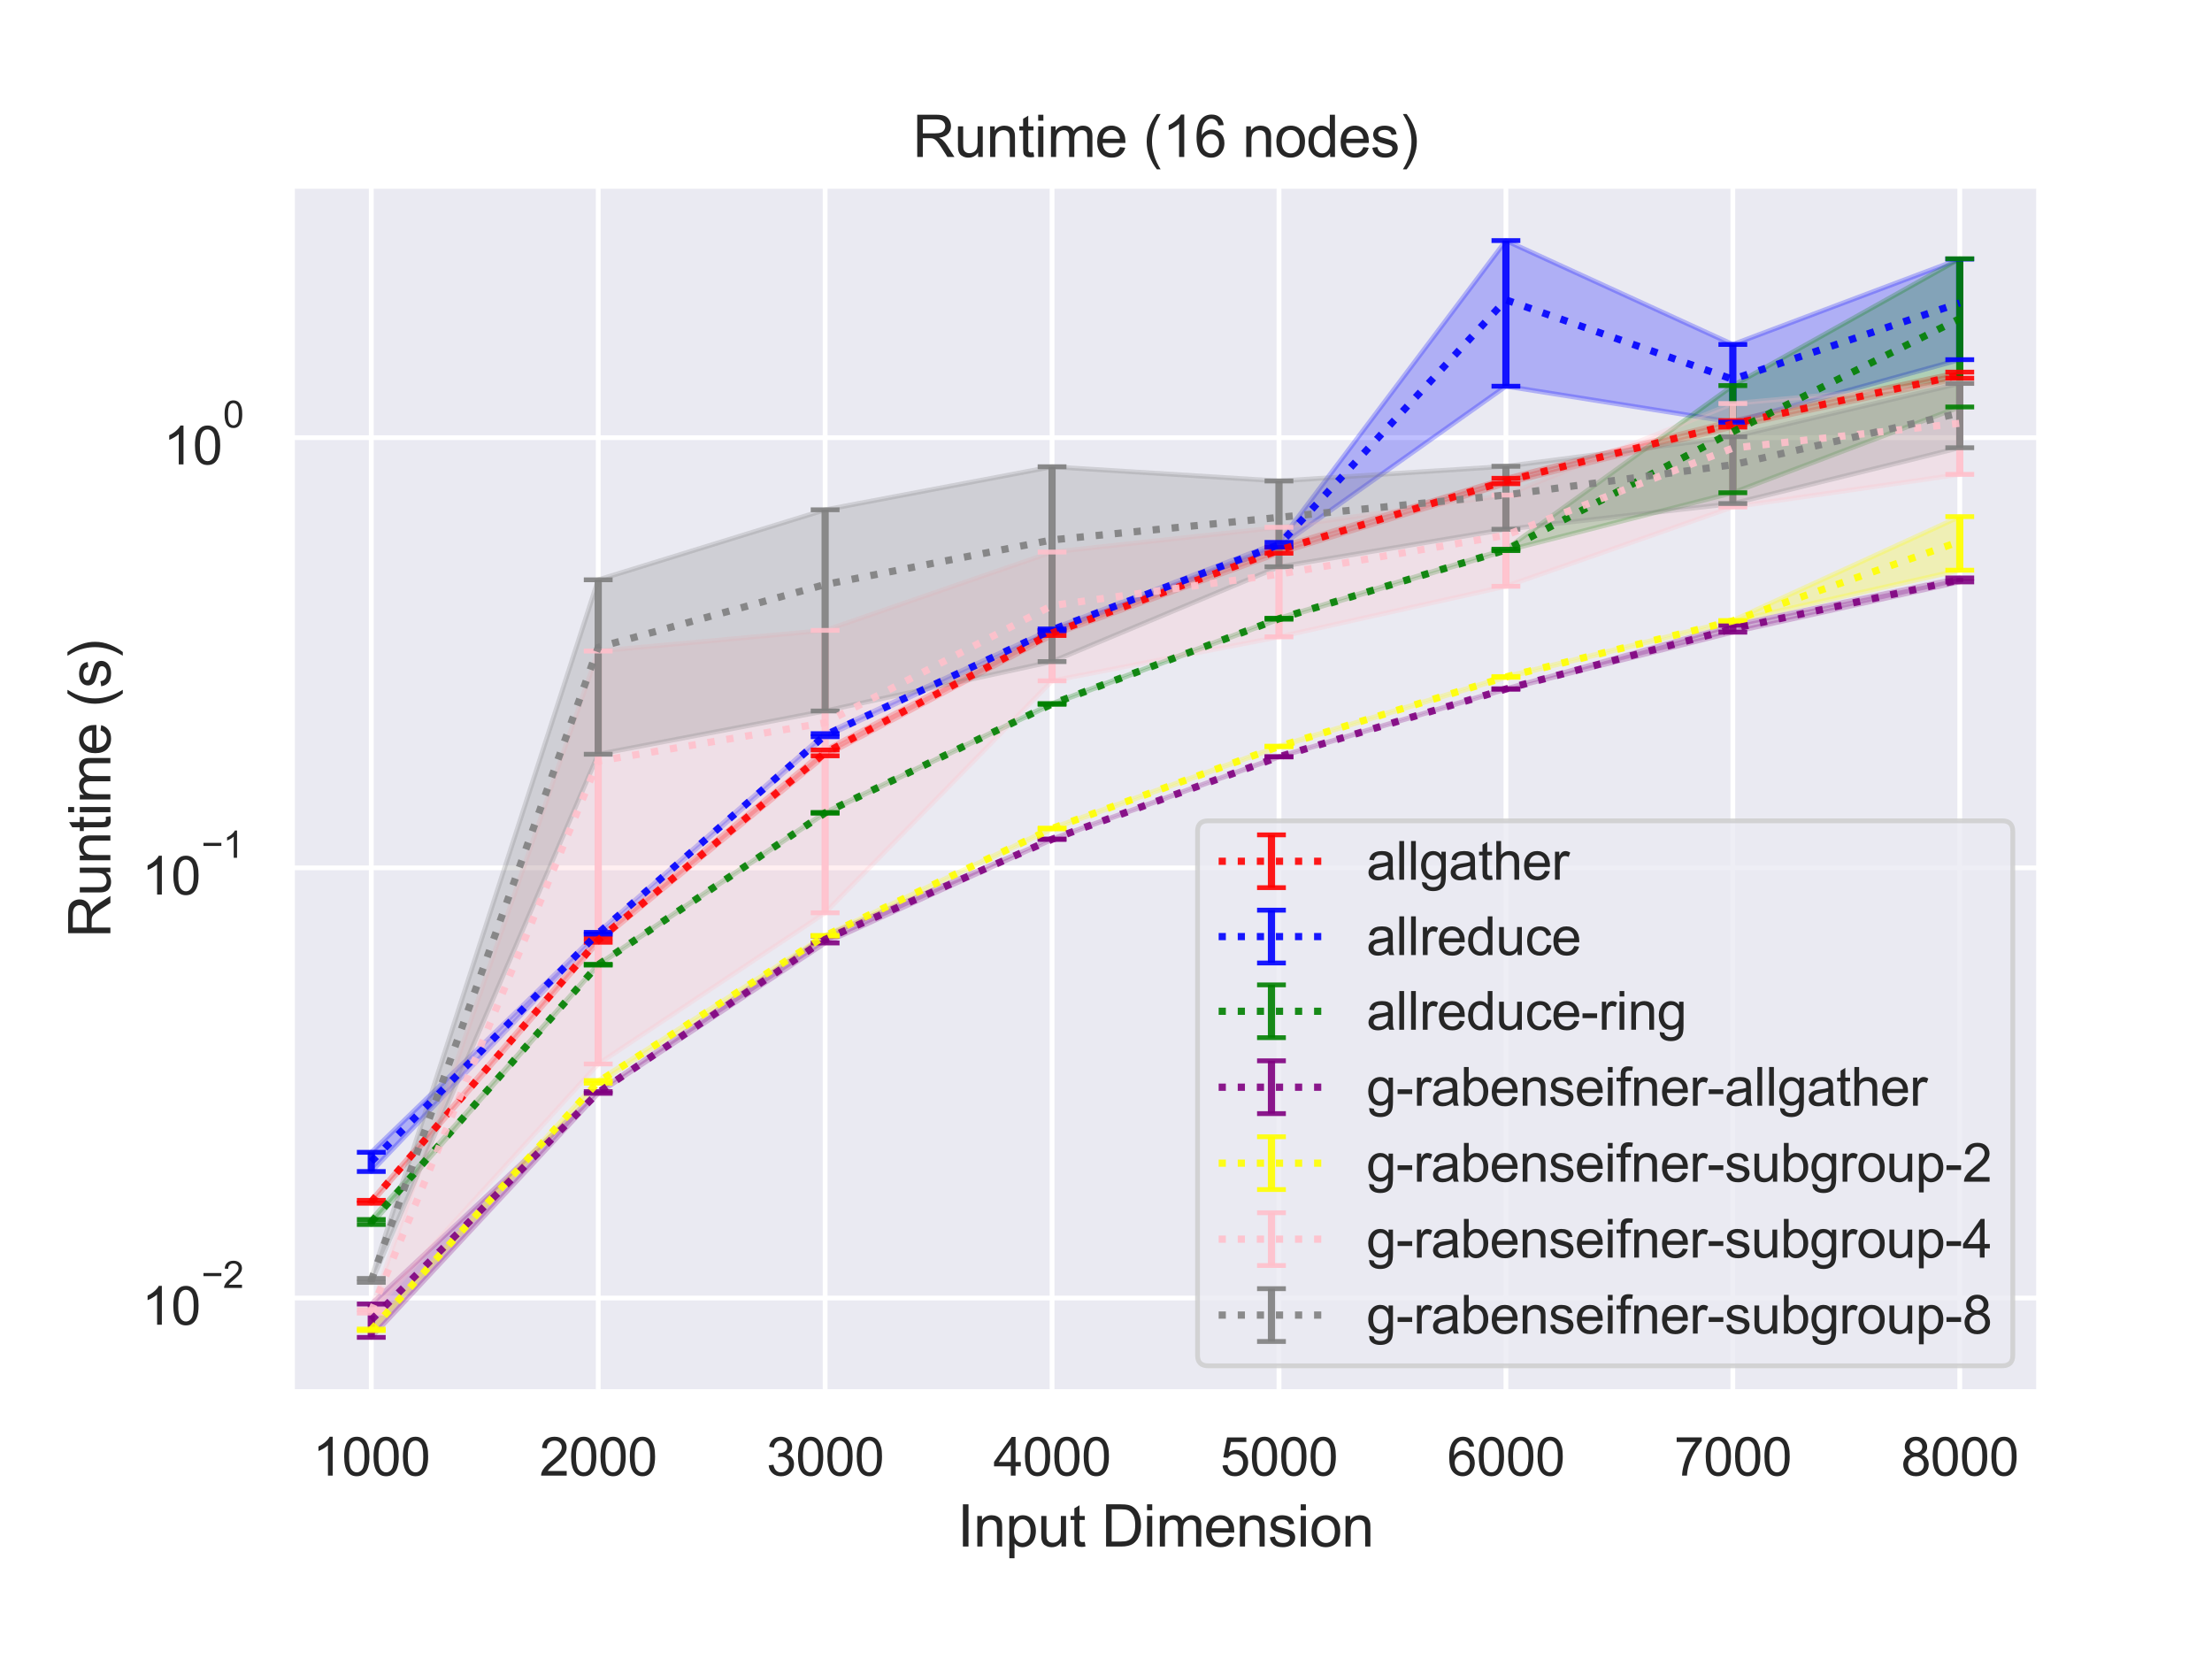 <?xml version="1.0" encoding="utf-8" standalone="no"?>
<!DOCTYPE svg PUBLIC "-//W3C//DTD SVG 1.1//EN"
  "http://www.w3.org/Graphics/SVG/1.1/DTD/svg11.dtd">
<svg height="345.6pt" version="1.1" viewBox="0 0 460.8 345.6" width="460.8pt" xmlns="http://www.w3.org/2000/svg" xmlns:xlink="http://www.w3.org/1999/xlink">
 <defs>
  <style type="text/css">*{stroke-linecap:butt;stroke-linejoin:round;}</style>
 </defs>
 <g id="figure_1">
  <g id="patch_1">
   <path d="M 0 345.6 
L 460.8 345.6 
L 460.8 0 
L 0 0 
z
" style="fill:#ffffff;"/>
  </g>
  <g id="axes_1">
   <g id="patch_2">
    <path d="M 60.8 290.02 
L 424.8 290.02 
L 424.8 38.695 
L 60.8 38.695 
z
" style="fill:#eaeaf2;"/>
   </g>
   <g id="matplotlib.axis_1">
    <g id="xtick_1">
     <g id="line2d_1">
      <path clip-path="url(#pdc80137e11)" d="M 77.345 290.02 
L 77.345 38.695 
" style="fill:none;stroke:#ffffff;stroke-linecap:round;"/>
     </g>
     <g id="text_1">
      <!-- 1000 -->
      <g style="fill:#262626;" transform="translate(65.111 307.394)scale(0.11 -0.11)">
       <defs>
        <path d="M 2384 0 
L 1822 0 
L 1822 3584 
Q 1619 3391 1289 3197 
Q 959 3003 697 2906 
L 697 3450 
Q 1169 3672 1522 3987 
Q 1875 4303 2022 4600 
L 2384 4600 
L 2384 0 
z
" id="ArialMT-31" transform="scale(0.016)"/>
        <path d="M 266 2259 
Q 266 3072 433 3567 
Q 600 4063 929 4331 
Q 1259 4600 1759 4600 
Q 2128 4600 2406 4451 
Q 2684 4303 2865 4023 
Q 3047 3744 3150 3342 
Q 3253 2941 3253 2259 
Q 3253 1453 3087 958 
Q 2922 463 2592 192 
Q 2263 -78 1759 -78 
Q 1097 -78 719 397 
Q 266 969 266 2259 
z
M 844 2259 
Q 844 1131 1108 757 
Q 1372 384 1759 384 
Q 2147 384 2411 759 
Q 2675 1134 2675 2259 
Q 2675 3391 2411 3762 
Q 2147 4134 1753 4134 
Q 1366 4134 1134 3806 
Q 844 3388 844 2259 
z
" id="ArialMT-30" transform="scale(0.016)"/>
       </defs>
       <use xlink:href="#ArialMT-31"/>
       <use x="55.615" xlink:href="#ArialMT-30"/>
       <use x="111.23" xlink:href="#ArialMT-30"/>
       <use x="166.846" xlink:href="#ArialMT-30"/>
      </g>
     </g>
    </g>
    <g id="xtick_2">
     <g id="line2d_2">
      <path clip-path="url(#pdc80137e11)" d="M 124.618 290.02 
L 124.618 38.695 
" style="fill:none;stroke:#ffffff;stroke-linecap:round;"/>
     </g>
     <g id="text_2">
      <!-- 2000 -->
      <g style="fill:#262626;" transform="translate(112.384 307.394)scale(0.11 -0.11)">
       <defs>
        <path d="M 3222 541 
L 3222 0 
L 194 0 
Q 188 203 259 391 
Q 375 700 629 1000 
Q 884 1300 1366 1694 
Q 2113 2306 2375 2664 
Q 2638 3022 2638 3341 
Q 2638 3675 2398 3904 
Q 2159 4134 1775 4134 
Q 1369 4134 1125 3890 
Q 881 3647 878 3216 
L 300 3275 
Q 359 3922 746 4261 
Q 1134 4600 1788 4600 
Q 2447 4600 2831 4234 
Q 3216 3869 3216 3328 
Q 3216 3053 3103 2787 
Q 2991 2522 2730 2228 
Q 2469 1934 1863 1422 
Q 1356 997 1212 845 
Q 1069 694 975 541 
L 3222 541 
z
" id="ArialMT-32" transform="scale(0.016)"/>
       </defs>
       <use xlink:href="#ArialMT-32"/>
       <use x="55.615" xlink:href="#ArialMT-30"/>
       <use x="111.23" xlink:href="#ArialMT-30"/>
       <use x="166.846" xlink:href="#ArialMT-30"/>
      </g>
     </g>
    </g>
    <g id="xtick_3">
     <g id="line2d_3">
      <path clip-path="url(#pdc80137e11)" d="M 171.891 290.02 
L 171.891 38.695 
" style="fill:none;stroke:#ffffff;stroke-linecap:round;"/>
     </g>
     <g id="text_3">
      <!-- 3000 -->
      <g style="fill:#262626;" transform="translate(159.657 307.394)scale(0.11 -0.11)">
       <defs>
        <path d="M 269 1209 
L 831 1284 
Q 928 806 1161 595 
Q 1394 384 1728 384 
Q 2125 384 2398 659 
Q 2672 934 2672 1341 
Q 2672 1728 2419 1979 
Q 2166 2231 1775 2231 
Q 1616 2231 1378 2169 
L 1441 2663 
Q 1497 2656 1531 2656 
Q 1891 2656 2178 2843 
Q 2466 3031 2466 3422 
Q 2466 3731 2256 3934 
Q 2047 4138 1716 4138 
Q 1388 4138 1169 3931 
Q 950 3725 888 3313 
L 325 3413 
Q 428 3978 793 4289 
Q 1159 4600 1703 4600 
Q 2078 4600 2393 4439 
Q 2709 4278 2876 4000 
Q 3044 3722 3044 3409 
Q 3044 3113 2884 2869 
Q 2725 2625 2413 2481 
Q 2819 2388 3044 2092 
Q 3269 1797 3269 1353 
Q 3269 753 2831 336 
Q 2394 -81 1725 -81 
Q 1122 -81 723 278 
Q 325 638 269 1209 
z
" id="ArialMT-33" transform="scale(0.016)"/>
       </defs>
       <use xlink:href="#ArialMT-33"/>
       <use x="55.615" xlink:href="#ArialMT-30"/>
       <use x="111.23" xlink:href="#ArialMT-30"/>
       <use x="166.846" xlink:href="#ArialMT-30"/>
      </g>
     </g>
    </g>
    <g id="xtick_4">
     <g id="line2d_4">
      <path clip-path="url(#pdc80137e11)" d="M 219.164 290.02 
L 219.164 38.695 
" style="fill:none;stroke:#ffffff;stroke-linecap:round;"/>
     </g>
     <g id="text_4">
      <!-- 4000 -->
      <g style="fill:#262626;" transform="translate(206.93 307.394)scale(0.11 -0.11)">
       <defs>
        <path d="M 2069 0 
L 2069 1097 
L 81 1097 
L 81 1613 
L 2172 4581 
L 2631 4581 
L 2631 1613 
L 3250 1613 
L 3250 1097 
L 2631 1097 
L 2631 0 
L 2069 0 
z
M 2069 1613 
L 2069 3678 
L 634 1613 
L 2069 1613 
z
" id="ArialMT-34" transform="scale(0.016)"/>
       </defs>
       <use xlink:href="#ArialMT-34"/>
       <use x="55.615" xlink:href="#ArialMT-30"/>
       <use x="111.23" xlink:href="#ArialMT-30"/>
       <use x="166.846" xlink:href="#ArialMT-30"/>
      </g>
     </g>
    </g>
    <g id="xtick_5">
     <g id="line2d_5">
      <path clip-path="url(#pdc80137e11)" d="M 266.436 290.02 
L 266.436 38.695 
" style="fill:none;stroke:#ffffff;stroke-linecap:round;"/>
     </g>
     <g id="text_5">
      <!-- 5000 -->
      <g style="fill:#262626;" transform="translate(254.202 307.394)scale(0.11 -0.11)">
       <defs>
        <path d="M 266 1200 
L 856 1250 
Q 922 819 1161 601 
Q 1400 384 1738 384 
Q 2144 384 2425 690 
Q 2706 997 2706 1503 
Q 2706 1984 2436 2262 
Q 2166 2541 1728 2541 
Q 1456 2541 1237 2417 
Q 1019 2294 894 2097 
L 366 2166 
L 809 4519 
L 3088 4519 
L 3088 3981 
L 1259 3981 
L 1013 2750 
Q 1425 3038 1878 3038 
Q 2478 3038 2890 2622 
Q 3303 2206 3303 1553 
Q 3303 931 2941 478 
Q 2500 -78 1738 -78 
Q 1113 -78 717 272 
Q 322 622 266 1200 
z
" id="ArialMT-35" transform="scale(0.016)"/>
       </defs>
       <use xlink:href="#ArialMT-35"/>
       <use x="55.615" xlink:href="#ArialMT-30"/>
       <use x="111.23" xlink:href="#ArialMT-30"/>
       <use x="166.846" xlink:href="#ArialMT-30"/>
      </g>
     </g>
    </g>
    <g id="xtick_6">
     <g id="line2d_6">
      <path clip-path="url(#pdc80137e11)" d="M 313.709 290.02 
L 313.709 38.695 
" style="fill:none;stroke:#ffffff;stroke-linecap:round;"/>
     </g>
     <g id="text_6">
      <!-- 6000 -->
      <g style="fill:#262626;" transform="translate(301.475 307.394)scale(0.11 -0.11)">
       <defs>
        <path d="M 3184 3459 
L 2625 3416 
Q 2550 3747 2413 3897 
Q 2184 4138 1850 4138 
Q 1581 4138 1378 3988 
Q 1113 3794 959 3422 
Q 806 3050 800 2363 
Q 1003 2672 1297 2822 
Q 1591 2972 1913 2972 
Q 2475 2972 2870 2558 
Q 3266 2144 3266 1488 
Q 3266 1056 3080 686 
Q 2894 316 2569 119 
Q 2244 -78 1831 -78 
Q 1128 -78 684 439 
Q 241 956 241 2144 
Q 241 3472 731 4075 
Q 1159 4600 1884 4600 
Q 2425 4600 2770 4297 
Q 3116 3994 3184 3459 
z
M 888 1484 
Q 888 1194 1011 928 
Q 1134 663 1356 523 
Q 1578 384 1822 384 
Q 2178 384 2434 671 
Q 2691 959 2691 1453 
Q 2691 1928 2437 2201 
Q 2184 2475 1800 2475 
Q 1419 2475 1153 2201 
Q 888 1928 888 1484 
z
" id="ArialMT-36" transform="scale(0.016)"/>
       </defs>
       <use xlink:href="#ArialMT-36"/>
       <use x="55.615" xlink:href="#ArialMT-30"/>
       <use x="111.23" xlink:href="#ArialMT-30"/>
       <use x="166.846" xlink:href="#ArialMT-30"/>
      </g>
     </g>
    </g>
    <g id="xtick_7">
     <g id="line2d_7">
      <path clip-path="url(#pdc80137e11)" d="M 360.982 290.02 
L 360.982 38.695 
" style="fill:none;stroke:#ffffff;stroke-linecap:round;"/>
     </g>
     <g id="text_7">
      <!-- 7000 -->
      <g style="fill:#262626;" transform="translate(348.748 307.394)scale(0.11 -0.11)">
       <defs>
        <path d="M 303 3981 
L 303 4522 
L 3269 4522 
L 3269 4084 
Q 2831 3619 2401 2847 
Q 1972 2075 1738 1259 
Q 1569 684 1522 0 
L 944 0 
Q 953 541 1156 1306 
Q 1359 2072 1739 2783 
Q 2119 3494 2547 3981 
L 303 3981 
z
" id="ArialMT-37" transform="scale(0.016)"/>
       </defs>
       <use xlink:href="#ArialMT-37"/>
       <use x="55.615" xlink:href="#ArialMT-30"/>
       <use x="111.23" xlink:href="#ArialMT-30"/>
       <use x="166.846" xlink:href="#ArialMT-30"/>
      </g>
     </g>
    </g>
    <g id="xtick_8">
     <g id="line2d_8">
      <path clip-path="url(#pdc80137e11)" d="M 408.255 290.02 
L 408.255 38.695 
" style="fill:none;stroke:#ffffff;stroke-linecap:round;"/>
     </g>
     <g id="text_8">
      <!-- 8000 -->
      <g style="fill:#262626;" transform="translate(396.02 307.394)scale(0.11 -0.11)">
       <defs>
        <path d="M 1131 2484 
Q 781 2613 612 2850 
Q 444 3088 444 3419 
Q 444 3919 803 4259 
Q 1163 4600 1759 4600 
Q 2359 4600 2725 4251 
Q 3091 3903 3091 3403 
Q 3091 3084 2923 2848 
Q 2756 2613 2416 2484 
Q 2838 2347 3058 2040 
Q 3278 1734 3278 1309 
Q 3278 722 2862 322 
Q 2447 -78 1769 -78 
Q 1091 -78 675 323 
Q 259 725 259 1325 
Q 259 1772 486 2073 
Q 713 2375 1131 2484 
z
M 1019 3438 
Q 1019 3113 1228 2906 
Q 1438 2700 1772 2700 
Q 2097 2700 2305 2904 
Q 2513 3109 2513 3406 
Q 2513 3716 2298 3927 
Q 2084 4138 1766 4138 
Q 1444 4138 1231 3931 
Q 1019 3725 1019 3438 
z
M 838 1322 
Q 838 1081 952 856 
Q 1066 631 1291 507 
Q 1516 384 1775 384 
Q 2178 384 2440 643 
Q 2703 903 2703 1303 
Q 2703 1709 2433 1975 
Q 2163 2241 1756 2241 
Q 1359 2241 1098 1978 
Q 838 1716 838 1322 
z
" id="ArialMT-38" transform="scale(0.016)"/>
       </defs>
       <use xlink:href="#ArialMT-38"/>
       <use x="55.615" xlink:href="#ArialMT-30"/>
       <use x="111.23" xlink:href="#ArialMT-30"/>
       <use x="166.846" xlink:href="#ArialMT-30"/>
      </g>
     </g>
    </g>
    <g id="text_9">
     <!-- Input Dimension -->
     <g style="fill:#262626;" transform="translate(199.446 322.169)scale(0.12 -0.12)">
      <defs>
       <path d="M 597 0 
L 597 4581 
L 1203 4581 
L 1203 0 
L 597 0 
z
" id="ArialMT-49" transform="scale(0.016)"/>
       <path d="M 422 0 
L 422 3319 
L 928 3319 
L 928 2847 
Q 1294 3394 1984 3394 
Q 2284 3394 2536 3286 
Q 2788 3178 2913 3003 
Q 3038 2828 3088 2588 
Q 3119 2431 3119 2041 
L 3119 0 
L 2556 0 
L 2556 2019 
Q 2556 2363 2490 2533 
Q 2425 2703 2258 2804 
Q 2091 2906 1866 2906 
Q 1506 2906 1245 2678 
Q 984 2450 984 1813 
L 984 0 
L 422 0 
z
" id="ArialMT-6e" transform="scale(0.016)"/>
       <path d="M 422 -1272 
L 422 3319 
L 934 3319 
L 934 2888 
Q 1116 3141 1344 3267 
Q 1572 3394 1897 3394 
Q 2322 3394 2647 3175 
Q 2972 2956 3137 2557 
Q 3303 2159 3303 1684 
Q 3303 1175 3120 767 
Q 2938 359 2589 142 
Q 2241 -75 1856 -75 
Q 1575 -75 1351 44 
Q 1128 163 984 344 
L 984 -1272 
L 422 -1272 
z
M 931 1641 
Q 931 1000 1190 694 
Q 1450 388 1819 388 
Q 2194 388 2461 705 
Q 2728 1022 2728 1688 
Q 2728 2322 2467 2637 
Q 2206 2953 1844 2953 
Q 1484 2953 1207 2617 
Q 931 2281 931 1641 
z
" id="ArialMT-70" transform="scale(0.016)"/>
       <path d="M 2597 0 
L 2597 488 
Q 2209 -75 1544 -75 
Q 1250 -75 995 37 
Q 741 150 617 320 
Q 494 491 444 738 
Q 409 903 409 1263 
L 409 3319 
L 972 3319 
L 972 1478 
Q 972 1038 1006 884 
Q 1059 663 1231 536 
Q 1403 409 1656 409 
Q 1909 409 2131 539 
Q 2353 669 2445 892 
Q 2538 1116 2538 1541 
L 2538 3319 
L 3100 3319 
L 3100 0 
L 2597 0 
z
" id="ArialMT-75" transform="scale(0.016)"/>
       <path d="M 1650 503 
L 1731 6 
Q 1494 -44 1306 -44 
Q 1000 -44 831 53 
Q 663 150 594 308 
Q 525 466 525 972 
L 525 2881 
L 113 2881 
L 113 3319 
L 525 3319 
L 525 4141 
L 1084 4478 
L 1084 3319 
L 1650 3319 
L 1650 2881 
L 1084 2881 
L 1084 941 
Q 1084 700 1114 631 
Q 1144 563 1211 522 
Q 1278 481 1403 481 
Q 1497 481 1650 503 
z
" id="ArialMT-74" transform="scale(0.016)"/>
       <path id="ArialMT-20" transform="scale(0.016)"/>
       <path d="M 494 0 
L 494 4581 
L 2072 4581 
Q 2606 4581 2888 4516 
Q 3281 4425 3559 4188 
Q 3922 3881 4101 3404 
Q 4281 2928 4281 2316 
Q 4281 1794 4159 1391 
Q 4038 988 3847 723 
Q 3656 459 3429 307 
Q 3203 156 2883 78 
Q 2563 0 2147 0 
L 494 0 
z
M 1100 541 
L 2078 541 
Q 2531 541 2789 625 
Q 3047 709 3200 863 
Q 3416 1078 3536 1442 
Q 3656 1806 3656 2325 
Q 3656 3044 3420 3430 
Q 3184 3816 2847 3947 
Q 2603 4041 2063 4041 
L 1100 4041 
L 1100 541 
z
" id="ArialMT-44" transform="scale(0.016)"/>
       <path d="M 425 3934 
L 425 4581 
L 988 4581 
L 988 3934 
L 425 3934 
z
M 425 0 
L 425 3319 
L 988 3319 
L 988 0 
L 425 0 
z
" id="ArialMT-69" transform="scale(0.016)"/>
       <path d="M 422 0 
L 422 3319 
L 925 3319 
L 925 2853 
Q 1081 3097 1340 3245 
Q 1600 3394 1931 3394 
Q 2300 3394 2536 3241 
Q 2772 3088 2869 2813 
Q 3263 3394 3894 3394 
Q 4388 3394 4653 3120 
Q 4919 2847 4919 2278 
L 4919 0 
L 4359 0 
L 4359 2091 
Q 4359 2428 4304 2576 
Q 4250 2725 4106 2815 
Q 3963 2906 3769 2906 
Q 3419 2906 3187 2673 
Q 2956 2441 2956 1928 
L 2956 0 
L 2394 0 
L 2394 2156 
Q 2394 2531 2256 2718 
Q 2119 2906 1806 2906 
Q 1569 2906 1367 2781 
Q 1166 2656 1075 2415 
Q 984 2175 984 1722 
L 984 0 
L 422 0 
z
" id="ArialMT-6d" transform="scale(0.016)"/>
       <path d="M 2694 1069 
L 3275 997 
Q 3138 488 2766 206 
Q 2394 -75 1816 -75 
Q 1088 -75 661 373 
Q 234 822 234 1631 
Q 234 2469 665 2931 
Q 1097 3394 1784 3394 
Q 2450 3394 2872 2941 
Q 3294 2488 3294 1666 
Q 3294 1616 3291 1516 
L 816 1516 
Q 847 969 1125 678 
Q 1403 388 1819 388 
Q 2128 388 2347 550 
Q 2566 713 2694 1069 
z
M 847 1978 
L 2700 1978 
Q 2663 2397 2488 2606 
Q 2219 2931 1791 2931 
Q 1403 2931 1139 2672 
Q 875 2413 847 1978 
z
" id="ArialMT-65" transform="scale(0.016)"/>
       <path d="M 197 991 
L 753 1078 
Q 800 744 1014 566 
Q 1228 388 1613 388 
Q 2000 388 2187 545 
Q 2375 703 2375 916 
Q 2375 1106 2209 1216 
Q 2094 1291 1634 1406 
Q 1016 1563 777 1677 
Q 538 1791 414 1992 
Q 291 2194 291 2438 
Q 291 2659 392 2848 
Q 494 3038 669 3163 
Q 800 3259 1026 3326 
Q 1253 3394 1513 3394 
Q 1903 3394 2198 3281 
Q 2494 3169 2634 2976 
Q 2775 2784 2828 2463 
L 2278 2388 
Q 2241 2644 2061 2787 
Q 1881 2931 1553 2931 
Q 1166 2931 1000 2803 
Q 834 2675 834 2503 
Q 834 2394 903 2306 
Q 972 2216 1119 2156 
Q 1203 2125 1616 2013 
Q 2213 1853 2448 1751 
Q 2684 1650 2818 1456 
Q 2953 1263 2953 975 
Q 2953 694 2789 445 
Q 2625 197 2315 61 
Q 2006 -75 1616 -75 
Q 969 -75 630 194 
Q 291 463 197 991 
z
" id="ArialMT-73" transform="scale(0.016)"/>
       <path d="M 213 1659 
Q 213 2581 725 3025 
Q 1153 3394 1769 3394 
Q 2453 3394 2887 2945 
Q 3322 2497 3322 1706 
Q 3322 1066 3130 698 
Q 2938 331 2570 128 
Q 2203 -75 1769 -75 
Q 1072 -75 642 372 
Q 213 819 213 1659 
z
M 791 1659 
Q 791 1022 1069 705 
Q 1347 388 1769 388 
Q 2188 388 2466 706 
Q 2744 1025 2744 1678 
Q 2744 2294 2464 2611 
Q 2184 2928 1769 2928 
Q 1347 2928 1069 2612 
Q 791 2297 791 1659 
z
" id="ArialMT-6f" transform="scale(0.016)"/>
      </defs>
      <use xlink:href="#ArialMT-49"/>
      <use x="27.783" xlink:href="#ArialMT-6e"/>
      <use x="83.398" xlink:href="#ArialMT-70"/>
      <use x="139.014" xlink:href="#ArialMT-75"/>
      <use x="194.629" xlink:href="#ArialMT-74"/>
      <use x="222.412" xlink:href="#ArialMT-20"/>
      <use x="250.195" xlink:href="#ArialMT-44"/>
      <use x="322.412" xlink:href="#ArialMT-69"/>
      <use x="344.629" xlink:href="#ArialMT-6d"/>
      <use x="427.93" xlink:href="#ArialMT-65"/>
      <use x="483.545" xlink:href="#ArialMT-6e"/>
      <use x="539.16" xlink:href="#ArialMT-73"/>
      <use x="589.16" xlink:href="#ArialMT-69"/>
      <use x="611.377" xlink:href="#ArialMT-6f"/>
      <use x="666.992" xlink:href="#ArialMT-6e"/>
     </g>
    </g>
   </g>
   <g id="matplotlib.axis_2">
    <g id="ytick_1">
     <g id="line2d_9">
      <path clip-path="url(#pdc80137e11)" d="M 60.8 270.404 
L 424.8 270.404 
" style="fill:none;stroke:#ffffff;stroke-linecap:round;"/>
     </g>
     <g id="text_10">
      <!-- $\mathdefault{10^{-2}}$ -->
      <g style="fill:#262626;" transform="translate(29.52 276.076)scale(0.11 -0.11)">
       <defs>
        <path d="M 3381 1997 
L 356 1997 
L 356 2522 
L 3381 2522 
L 3381 1997 
z
" id="ArialMT-2212" transform="scale(0.016)"/>
       </defs>
       <use transform="translate(0 0.994)" xlink:href="#ArialMT-31"/>
       <use transform="translate(55.615 0.994)" xlink:href="#ArialMT-30"/>
       <use transform="translate(112.973 70.688)scale(0.7)" xlink:href="#ArialMT-2212"/>
       <use transform="translate(153.852 70.688)scale(0.7)" xlink:href="#ArialMT-32"/>
      </g>
     </g>
    </g>
    <g id="ytick_2">
     <g id="line2d_10">
      <path clip-path="url(#pdc80137e11)" d="M 60.8 180.79 
L 424.8 180.79 
" style="fill:none;stroke:#ffffff;stroke-linecap:round;"/>
     </g>
     <g id="text_11">
      <!-- $\mathdefault{10^{-1}}$ -->
      <g style="fill:#262626;" transform="translate(29.52 186.462)scale(0.11 -0.11)">
       <use transform="translate(0 0.994)" xlink:href="#ArialMT-31"/>
       <use transform="translate(55.615 0.994)" xlink:href="#ArialMT-30"/>
       <use transform="translate(112.973 70.688)scale(0.7)" xlink:href="#ArialMT-2212"/>
       <use transform="translate(153.852 70.688)scale(0.7)" xlink:href="#ArialMT-31"/>
      </g>
     </g>
    </g>
    <g id="ytick_3">
     <g id="line2d_11">
      <path clip-path="url(#pdc80137e11)" d="M 60.8 91.176 
L 424.8 91.176 
" style="fill:none;stroke:#ffffff;stroke-linecap:round;"/>
     </g>
     <g id="text_12">
      <!-- $\mathdefault{10^{0}}$ -->
      <g style="fill:#262626;" transform="translate(34.03 96.848)scale(0.11 -0.11)">
       <use transform="translate(0 0.994)" xlink:href="#ArialMT-31"/>
       <use transform="translate(55.615 0.994)" xlink:href="#ArialMT-30"/>
       <use transform="translate(112.973 70.688)scale(0.7)" xlink:href="#ArialMT-30"/>
      </g>
     </g>
    </g>
    <g id="ytick_4"/>
    <g id="ytick_5"/>
    <g id="ytick_6"/>
    <g id="ytick_7"/>
    <g id="ytick_8"/>
    <g id="ytick_9"/>
    <g id="ytick_10"/>
    <g id="ytick_11"/>
    <g id="ytick_12"/>
    <g id="ytick_13"/>
    <g id="ytick_14"/>
    <g id="ytick_15"/>
    <g id="ytick_16"/>
    <g id="ytick_17"/>
    <g id="ytick_18"/>
    <g id="ytick_19"/>
    <g id="ytick_20"/>
    <g id="ytick_21"/>
    <g id="ytick_22"/>
    <g id="ytick_23"/>
    <g id="ytick_24"/>
    <g id="text_13">
     <!-- Runtime (s) -->
     <g style="fill:#262626;" transform="translate(22.994 195.361)rotate(-90)scale(0.12 -0.12)">
      <defs>
       <path d="M 503 0 
L 503 4581 
L 2534 4581 
Q 3147 4581 3465 4457 
Q 3784 4334 3975 4021 
Q 4166 3709 4166 3331 
Q 4166 2844 3850 2509 
Q 3534 2175 2875 2084 
Q 3116 1969 3241 1856 
Q 3506 1613 3744 1247 
L 4541 0 
L 3778 0 
L 3172 953 
Q 2906 1366 2734 1584 
Q 2563 1803 2427 1890 
Q 2291 1978 2150 2013 
Q 2047 2034 1813 2034 
L 1109 2034 
L 1109 0 
L 503 0 
z
M 1109 2559 
L 2413 2559 
Q 2828 2559 3062 2645 
Q 3297 2731 3419 2920 
Q 3541 3109 3541 3331 
Q 3541 3656 3305 3865 
Q 3069 4075 2559 4075 
L 1109 4075 
L 1109 2559 
z
" id="ArialMT-52" transform="scale(0.016)"/>
       <path d="M 1497 -1347 
Q 1031 -759 709 28 
Q 388 816 388 1659 
Q 388 2403 628 3084 
Q 909 3875 1497 4659 
L 1900 4659 
Q 1522 4009 1400 3731 
Q 1209 3300 1100 2831 
Q 966 2247 966 1656 
Q 966 153 1900 -1347 
L 1497 -1347 
z
" id="ArialMT-28" transform="scale(0.016)"/>
       <path d="M 791 -1347 
L 388 -1347 
Q 1322 153 1322 1656 
Q 1322 2244 1188 2822 
Q 1081 3291 891 3722 
Q 769 4003 388 4659 
L 791 4659 
Q 1378 3875 1659 3084 
Q 1900 2403 1900 1659 
Q 1900 816 1576 28 
Q 1253 -759 791 -1347 
z
" id="ArialMT-29" transform="scale(0.016)"/>
      </defs>
      <use xlink:href="#ArialMT-52"/>
      <use x="72.217" xlink:href="#ArialMT-75"/>
      <use x="127.832" xlink:href="#ArialMT-6e"/>
      <use x="183.447" xlink:href="#ArialMT-74"/>
      <use x="211.23" xlink:href="#ArialMT-69"/>
      <use x="233.447" xlink:href="#ArialMT-6d"/>
      <use x="316.748" xlink:href="#ArialMT-65"/>
      <use x="372.363" xlink:href="#ArialMT-20"/>
      <use x="400.146" xlink:href="#ArialMT-28"/>
      <use x="433.447" xlink:href="#ArialMT-73"/>
      <use x="483.447" xlink:href="#ArialMT-29"/>
     </g>
    </g>
   </g>
   <g id="PolyCollection_1">
    <defs>
     <path d="M 77.345 -95.544 
L 77.345 -94.949 
L 124.618 -149.308 
L 171.891 -188.147 
L 219.164 -213.219 
L 266.436 -230.355 
L 313.709 -244.829 
L 360.982 -256.636 
L 408.255 -266.813 
L 408.255 -268.083 
L 408.255 -268.083 
L 360.982 -257.978 
L 313.709 -245.961 
L 266.436 -231.597 
L 219.164 -214.229 
L 171.891 -189.363 
L 124.618 -150.217 
L 77.345 -95.544 
z
" id="m743d9a5eb3" style="stroke:#ff0000;stroke-opacity:0.25;"/>
    </defs>
    <g clip-path="url(#pdc80137e11)">
     <use style="fill:#ff0000;fill-opacity:0.25;stroke:#ff0000;stroke-opacity:0.25;" x="0" xlink:href="#m743d9a5eb3" y="345.6"/>
    </g>
   </g>
   <g id="PolyCollection_2">
    <defs>
     <path d="M 77.345 -105.554 
L 77.345 -101.55 
L 124.618 -151.016 
L 171.891 -192.133 
L 219.164 -214.218 
L 266.436 -231.672 
L 313.709 -265.148 
L 360.982 -257.644 
L 408.255 -270.674 
L 408.255 -291.643 
L 408.255 -291.643 
L 360.982 -273.841 
L 313.709 -295.481 
L 266.436 -232.607 
L 219.164 -214.576 
L 171.891 -192.765 
L 124.618 -151.37 
L 77.345 -105.554 
z
" id="m84eff5f888" style="stroke:#0000ff;stroke-opacity:0.25;"/>
    </defs>
    <g clip-path="url(#pdc80137e11)">
     <use style="fill:#0000ff;fill-opacity:0.25;stroke:#0000ff;stroke-opacity:0.25;" x="0" xlink:href="#m84eff5f888" y="345.6"/>
    </g>
   </g>
   <g id="PolyCollection_3">
    <defs>
     <path d="M 77.345 -91.551 
L 77.345 -90.523 
L 124.618 -144.555 
L 171.891 -176.189 
L 219.164 -198.882 
L 266.436 -216.603 
L 313.709 -230.894 
L 360.982 -242.955 
L 408.255 -260.82 
L 408.255 -291.702 
L 408.255 -291.702 
L 360.982 -265.275 
L 313.709 -231.193 
L 266.436 -216.811 
L 219.164 -199.035 
L 171.891 -176.351 
L 124.618 -144.716 
L 77.345 -91.551 
z
" id="mfeef5908da" style="stroke:#008000;stroke-opacity:0.25;"/>
    </defs>
    <g clip-path="url(#pdc80137e11)">
     <use style="fill:#008000;fill-opacity:0.25;stroke:#008000;stroke-opacity:0.25;" x="0" xlink:href="#mfeef5908da" y="345.6"/>
    </g>
   </g>
   <g id="PolyCollection_4">
    <defs>
     <path d="M 77.345 -73.951 
L 77.345 -67.004 
L 124.618 -117.833 
L 171.891 -149.165 
L 219.164 -170.72 
L 266.436 -187.911 
L 313.709 -202.019 
L 360.982 -213.903 
L 408.255 -224.381 
L 408.255 -225.204 
L 408.255 -225.204 
L 360.982 -215.345 
L 313.709 -202.111 
L 266.436 -187.973 
L 219.164 -170.814 
L 171.891 -150.628 
L 124.618 -118.192 
L 77.345 -73.951 
z
" id="m506b8c7831" style="stroke:#800080;stroke-opacity:0.25;"/>
    </defs>
    <g clip-path="url(#pdc80137e11)">
     <use style="fill:#800080;fill-opacity:0.25;stroke:#800080;stroke-opacity:0.25;" x="0" xlink:href="#m506b8c7831" y="345.6"/>
    </g>
   </g>
   <g id="PolyCollection_5">
    <defs>
     <path d="M 77.345 -68.734 
L 77.345 -68.416 
L 124.618 -119.955 
L 171.891 -150.609 
L 219.164 -172.929 
L 266.436 -190.046 
L 313.709 -204.508 
L 360.982 -216.197 
L 408.255 -226.818 
L 408.255 -237.974 
L 408.255 -237.974 
L 360.982 -216.337 
L 313.709 -204.655 
L 266.436 -190.161 
L 219.164 -173.096 
L 171.891 -150.726 
L 124.618 -120.494 
L 77.345 -68.734 
z
" id="m3d7e9f422d" style="stroke:#ffff00;stroke-opacity:0.25;"/>
    </defs>
    <g clip-path="url(#pdc80137e11)">
     <use style="fill:#ffff00;fill-opacity:0.25;stroke:#ffff00;stroke-opacity:0.25;" x="0" xlink:href="#m3d7e9f422d" y="345.6"/>
    </g>
   </g>
   <g id="PolyCollection_6">
    <defs>
     <path d="M 77.345 -72.803 
L 77.345 -72.069 
L 124.618 -123.954 
L 171.891 -155.446 
L 219.164 -203.773 
L 266.436 -212.929 
L 313.709 -223.466 
L 360.982 -239.99 
L 408.255 -246.781 
L 408.255 -265.8 
L 408.255 -265.8 
L 360.982 -261.539 
L 313.709 -242.468 
L 266.436 -235.748 
L 219.164 -230.596 
L 171.891 -214.287 
L 124.618 -209.978 
L 77.345 -72.803 
z
" id="mc5ef402c7f" style="stroke:#ffc0cb;stroke-opacity:0.25;"/>
    </defs>
    <g clip-path="url(#pdc80137e11)">
     <use style="fill:#ffc0cb;fill-opacity:0.25;stroke:#ffc0cb;stroke-opacity:0.25;" x="0" xlink:href="#mc5ef402c7f" y="345.6"/>
    </g>
   </g>
   <g id="PolyCollection_7">
    <defs>
     <path d="M 77.345 -79.277 
L 77.345 -78.467 
L 124.618 -188.483 
L 171.891 -197.49 
L 219.164 -207.779 
L 266.436 -227.527 
L 313.709 -235.342 
L 360.982 -240.702 
L 408.255 -252.331 
L 408.255 -265.73 
L 408.255 -265.73 
L 360.982 -254.612 
L 313.709 -248.463 
L 266.436 -245.405 
L 219.164 -248.366 
L 171.891 -239.403 
L 124.618 -224.816 
L 77.345 -79.277 
z
" id="mabf2441980" style="stroke:#808080;stroke-opacity:0.25;"/>
    </defs>
    <g clip-path="url(#pdc80137e11)">
     <use style="fill:#808080;fill-opacity:0.25;stroke:#808080;stroke-opacity:0.25;" x="0" xlink:href="#mabf2441980" y="345.6"/>
    </g>
   </g>
   <g id="LineCollection_1">
    <path clip-path="url(#pdc80137e11)" d="M 77.345 250.651 
L 77.345 250.056 
" style="fill:none;stroke:#ff0000;stroke-opacity:0.9;stroke-width:1.5;"/>
    <path clip-path="url(#pdc80137e11)" d="M 124.618 196.292 
L 124.618 195.383 
" style="fill:none;stroke:#ff0000;stroke-opacity:0.9;stroke-width:1.5;"/>
    <path clip-path="url(#pdc80137e11)" d="M 171.891 157.453 
L 171.891 156.237 
" style="fill:none;stroke:#ff0000;stroke-opacity:0.9;stroke-width:1.5;"/>
    <path clip-path="url(#pdc80137e11)" d="M 219.164 132.381 
L 219.164 131.371 
" style="fill:none;stroke:#ff0000;stroke-opacity:0.9;stroke-width:1.5;"/>
    <path clip-path="url(#pdc80137e11)" d="M 266.436 115.245 
L 266.436 114.003 
" style="fill:none;stroke:#ff0000;stroke-opacity:0.9;stroke-width:1.5;"/>
    <path clip-path="url(#pdc80137e11)" d="M 313.709 100.771 
L 313.709 99.639 
" style="fill:none;stroke:#ff0000;stroke-opacity:0.9;stroke-width:1.5;"/>
    <path clip-path="url(#pdc80137e11)" d="M 360.982 88.964 
L 360.982 87.622 
" style="fill:none;stroke:#ff0000;stroke-opacity:0.9;stroke-width:1.5;"/>
    <path clip-path="url(#pdc80137e11)" d="M 408.255 78.787 
L 408.255 77.517 
" style="fill:none;stroke:#ff0000;stroke-opacity:0.9;stroke-width:1.5;"/>
   </g>
   <g id="LineCollection_2">
    <path clip-path="url(#pdc80137e11)" d="M 77.345 244.05 
L 77.345 240.046 
" style="fill:none;stroke:#0000ff;stroke-opacity:0.9;stroke-width:1.5;"/>
    <path clip-path="url(#pdc80137e11)" d="M 124.618 194.584 
L 124.618 194.23 
" style="fill:none;stroke:#0000ff;stroke-opacity:0.9;stroke-width:1.5;"/>
    <path clip-path="url(#pdc80137e11)" d="M 171.891 153.467 
L 171.891 152.835 
" style="fill:none;stroke:#0000ff;stroke-opacity:0.9;stroke-width:1.5;"/>
    <path clip-path="url(#pdc80137e11)" d="M 219.164 131.382 
L 219.164 131.024 
" style="fill:none;stroke:#0000ff;stroke-opacity:0.9;stroke-width:1.5;"/>
    <path clip-path="url(#pdc80137e11)" d="M 266.436 113.928 
L 266.436 112.993 
" style="fill:none;stroke:#0000ff;stroke-opacity:0.9;stroke-width:1.5;"/>
    <path clip-path="url(#pdc80137e11)" d="M 313.709 80.452 
L 313.709 50.119 
" style="fill:none;stroke:#0000ff;stroke-opacity:0.9;stroke-width:1.5;"/>
    <path clip-path="url(#pdc80137e11)" d="M 360.982 87.956 
L 360.982 71.759 
" style="fill:none;stroke:#0000ff;stroke-opacity:0.9;stroke-width:1.5;"/>
    <path clip-path="url(#pdc80137e11)" d="M 408.255 74.926 
L 408.255 53.957 
" style="fill:none;stroke:#0000ff;stroke-opacity:0.9;stroke-width:1.5;"/>
   </g>
   <g id="LineCollection_3">
    <path clip-path="url(#pdc80137e11)" d="M 77.345 255.077 
L 77.345 254.049 
" style="fill:none;stroke:#008000;stroke-opacity:0.9;stroke-width:1.5;"/>
    <path clip-path="url(#pdc80137e11)" d="M 124.618 201.045 
L 124.618 200.884 
" style="fill:none;stroke:#008000;stroke-opacity:0.9;stroke-width:1.5;"/>
    <path clip-path="url(#pdc80137e11)" d="M 171.891 169.411 
L 171.891 169.249 
" style="fill:none;stroke:#008000;stroke-opacity:0.9;stroke-width:1.5;"/>
    <path clip-path="url(#pdc80137e11)" d="M 219.164 146.718 
L 219.164 146.565 
" style="fill:none;stroke:#008000;stroke-opacity:0.9;stroke-width:1.5;"/>
    <path clip-path="url(#pdc80137e11)" d="M 266.436 128.997 
L 266.436 128.789 
" style="fill:none;stroke:#008000;stroke-opacity:0.9;stroke-width:1.5;"/>
    <path clip-path="url(#pdc80137e11)" d="M 313.709 114.706 
L 313.709 114.407 
" style="fill:none;stroke:#008000;stroke-opacity:0.9;stroke-width:1.5;"/>
    <path clip-path="url(#pdc80137e11)" d="M 360.982 102.645 
L 360.982 80.325 
" style="fill:none;stroke:#008000;stroke-opacity:0.9;stroke-width:1.5;"/>
    <path clip-path="url(#pdc80137e11)" d="M 408.255 84.78 
L 408.255 53.898 
" style="fill:none;stroke:#008000;stroke-opacity:0.9;stroke-width:1.5;"/>
   </g>
   <g id="LineCollection_4">
    <path clip-path="url(#pdc80137e11)" d="M 77.345 278.596 
L 77.345 271.649 
" style="fill:none;stroke:#800080;stroke-opacity:0.9;stroke-width:1.5;"/>
    <path clip-path="url(#pdc80137e11)" d="M 124.618 227.767 
L 124.618 227.408 
" style="fill:none;stroke:#800080;stroke-opacity:0.9;stroke-width:1.5;"/>
    <path clip-path="url(#pdc80137e11)" d="M 171.891 196.435 
L 171.891 194.972 
" style="fill:none;stroke:#800080;stroke-opacity:0.9;stroke-width:1.5;"/>
    <path clip-path="url(#pdc80137e11)" d="M 219.164 174.88 
L 219.164 174.786 
" style="fill:none;stroke:#800080;stroke-opacity:0.9;stroke-width:1.5;"/>
    <path clip-path="url(#pdc80137e11)" d="M 266.436 157.689 
L 266.436 157.627 
" style="fill:none;stroke:#800080;stroke-opacity:0.9;stroke-width:1.5;"/>
    <path clip-path="url(#pdc80137e11)" d="M 313.709 143.581 
L 313.709 143.489 
" style="fill:none;stroke:#800080;stroke-opacity:0.9;stroke-width:1.5;"/>
    <path clip-path="url(#pdc80137e11)" d="M 360.982 131.697 
L 360.982 130.255 
" style="fill:none;stroke:#800080;stroke-opacity:0.9;stroke-width:1.5;"/>
    <path clip-path="url(#pdc80137e11)" d="M 408.255 121.219 
L 408.255 120.396 
" style="fill:none;stroke:#800080;stroke-opacity:0.9;stroke-width:1.5;"/>
   </g>
   <g id="LineCollection_5">
    <path clip-path="url(#pdc80137e11)" d="M 77.345 277.184 
L 77.345 276.866 
" style="fill:none;stroke:#ffff00;stroke-opacity:0.9;stroke-width:1.5;"/>
    <path clip-path="url(#pdc80137e11)" d="M 124.618 225.645 
L 124.618 225.106 
" style="fill:none;stroke:#ffff00;stroke-opacity:0.9;stroke-width:1.5;"/>
    <path clip-path="url(#pdc80137e11)" d="M 171.891 194.991 
L 171.891 194.874 
" style="fill:none;stroke:#ffff00;stroke-opacity:0.9;stroke-width:1.5;"/>
    <path clip-path="url(#pdc80137e11)" d="M 219.164 172.671 
L 219.164 172.504 
" style="fill:none;stroke:#ffff00;stroke-opacity:0.9;stroke-width:1.5;"/>
    <path clip-path="url(#pdc80137e11)" d="M 266.436 155.554 
L 266.436 155.439 
" style="fill:none;stroke:#ffff00;stroke-opacity:0.9;stroke-width:1.5;"/>
    <path clip-path="url(#pdc80137e11)" d="M 313.709 141.092 
L 313.709 140.945 
" style="fill:none;stroke:#ffff00;stroke-opacity:0.9;stroke-width:1.5;"/>
    <path clip-path="url(#pdc80137e11)" d="M 360.982 129.403 
L 360.982 129.263 
" style="fill:none;stroke:#ffff00;stroke-opacity:0.9;stroke-width:1.5;"/>
    <path clip-path="url(#pdc80137e11)" d="M 408.255 118.782 
L 408.255 107.626 
" style="fill:none;stroke:#ffff00;stroke-opacity:0.9;stroke-width:1.5;"/>
   </g>
   <g id="LineCollection_6">
    <path clip-path="url(#pdc80137e11)" d="M 77.345 273.531 
L 77.345 272.797 
" style="fill:none;stroke:#ffc0cb;stroke-opacity:0.9;stroke-width:1.5;"/>
    <path clip-path="url(#pdc80137e11)" d="M 124.618 221.646 
L 124.618 135.622 
" style="fill:none;stroke:#ffc0cb;stroke-opacity:0.9;stroke-width:1.5;"/>
    <path clip-path="url(#pdc80137e11)" d="M 171.891 190.154 
L 171.891 131.313 
" style="fill:none;stroke:#ffc0cb;stroke-opacity:0.9;stroke-width:1.5;"/>
    <path clip-path="url(#pdc80137e11)" d="M 219.164 141.827 
L 219.164 115.004 
" style="fill:none;stroke:#ffc0cb;stroke-opacity:0.9;stroke-width:1.5;"/>
    <path clip-path="url(#pdc80137e11)" d="M 266.436 132.671 
L 266.436 109.852 
" style="fill:none;stroke:#ffc0cb;stroke-opacity:0.9;stroke-width:1.5;"/>
    <path clip-path="url(#pdc80137e11)" d="M 313.709 122.134 
L 313.709 103.132 
" style="fill:none;stroke:#ffc0cb;stroke-opacity:0.9;stroke-width:1.5;"/>
    <path clip-path="url(#pdc80137e11)" d="M 360.982 105.61 
L 360.982 84.061 
" style="fill:none;stroke:#ffc0cb;stroke-opacity:0.9;stroke-width:1.5;"/>
    <path clip-path="url(#pdc80137e11)" d="M 408.255 98.819 
L 408.255 79.8 
" style="fill:none;stroke:#ffc0cb;stroke-opacity:0.9;stroke-width:1.5;"/>
   </g>
   <g id="LineCollection_7">
    <path clip-path="url(#pdc80137e11)" d="M 77.345 267.133 
L 77.345 266.323 
" style="fill:none;stroke:#808080;stroke-opacity:0.9;stroke-width:1.5;"/>
    <path clip-path="url(#pdc80137e11)" d="M 124.618 157.117 
L 124.618 120.784 
" style="fill:none;stroke:#808080;stroke-opacity:0.9;stroke-width:1.5;"/>
    <path clip-path="url(#pdc80137e11)" d="M 171.891 148.11 
L 171.891 106.197 
" style="fill:none;stroke:#808080;stroke-opacity:0.9;stroke-width:1.5;"/>
    <path clip-path="url(#pdc80137e11)" d="M 219.164 137.821 
L 219.164 97.234 
" style="fill:none;stroke:#808080;stroke-opacity:0.9;stroke-width:1.5;"/>
    <path clip-path="url(#pdc80137e11)" d="M 266.436 118.073 
L 266.436 100.195 
" style="fill:none;stroke:#808080;stroke-opacity:0.9;stroke-width:1.5;"/>
    <path clip-path="url(#pdc80137e11)" d="M 313.709 110.258 
L 313.709 97.137 
" style="fill:none;stroke:#808080;stroke-opacity:0.9;stroke-width:1.5;"/>
    <path clip-path="url(#pdc80137e11)" d="M 360.982 104.898 
L 360.982 90.988 
" style="fill:none;stroke:#808080;stroke-opacity:0.9;stroke-width:1.5;"/>
    <path clip-path="url(#pdc80137e11)" d="M 408.255 93.269 
L 408.255 79.87 
" style="fill:none;stroke:#808080;stroke-opacity:0.9;stroke-width:1.5;"/>
   </g>
   <g id="line2d_12">
    <defs>
     <path d="M 3 0 
L -3 -0 
" id="mde2314f271" style="stroke:#ff0000;stroke-opacity:0.9;"/>
    </defs>
    <g clip-path="url(#pdc80137e11)">
     <use style="fill:#ff0000;fill-opacity:0.9;stroke:#ff0000;stroke-opacity:0.9;" x="77.345" xlink:href="#mde2314f271" y="250.651"/>
     <use style="fill:#ff0000;fill-opacity:0.9;stroke:#ff0000;stroke-opacity:0.9;" x="124.618" xlink:href="#mde2314f271" y="196.292"/>
     <use style="fill:#ff0000;fill-opacity:0.9;stroke:#ff0000;stroke-opacity:0.9;" x="171.891" xlink:href="#mde2314f271" y="157.453"/>
     <use style="fill:#ff0000;fill-opacity:0.9;stroke:#ff0000;stroke-opacity:0.9;" x="219.164" xlink:href="#mde2314f271" y="132.381"/>
     <use style="fill:#ff0000;fill-opacity:0.9;stroke:#ff0000;stroke-opacity:0.9;" x="266.436" xlink:href="#mde2314f271" y="115.245"/>
     <use style="fill:#ff0000;fill-opacity:0.9;stroke:#ff0000;stroke-opacity:0.9;" x="313.709" xlink:href="#mde2314f271" y="100.771"/>
     <use style="fill:#ff0000;fill-opacity:0.9;stroke:#ff0000;stroke-opacity:0.9;" x="360.982" xlink:href="#mde2314f271" y="88.964"/>
     <use style="fill:#ff0000;fill-opacity:0.9;stroke:#ff0000;stroke-opacity:0.9;" x="408.255" xlink:href="#mde2314f271" y="78.787"/>
    </g>
   </g>
   <g id="line2d_13">
    <g clip-path="url(#pdc80137e11)">
     <use style="fill:#ff0000;fill-opacity:0.9;stroke:#ff0000;stroke-opacity:0.9;" x="77.345" xlink:href="#mde2314f271" y="250.056"/>
     <use style="fill:#ff0000;fill-opacity:0.9;stroke:#ff0000;stroke-opacity:0.9;" x="124.618" xlink:href="#mde2314f271" y="195.383"/>
     <use style="fill:#ff0000;fill-opacity:0.9;stroke:#ff0000;stroke-opacity:0.9;" x="171.891" xlink:href="#mde2314f271" y="156.237"/>
     <use style="fill:#ff0000;fill-opacity:0.9;stroke:#ff0000;stroke-opacity:0.9;" x="219.164" xlink:href="#mde2314f271" y="131.371"/>
     <use style="fill:#ff0000;fill-opacity:0.9;stroke:#ff0000;stroke-opacity:0.9;" x="266.436" xlink:href="#mde2314f271" y="114.003"/>
     <use style="fill:#ff0000;fill-opacity:0.9;stroke:#ff0000;stroke-opacity:0.9;" x="313.709" xlink:href="#mde2314f271" y="99.639"/>
     <use style="fill:#ff0000;fill-opacity:0.9;stroke:#ff0000;stroke-opacity:0.9;" x="360.982" xlink:href="#mde2314f271" y="87.622"/>
     <use style="fill:#ff0000;fill-opacity:0.9;stroke:#ff0000;stroke-opacity:0.9;" x="408.255" xlink:href="#mde2314f271" y="77.517"/>
    </g>
   </g>
   <g id="line2d_14">
    <defs>
     <path d="M 3 0 
L -3 -0 
" id="m7e5b899221" style="stroke:#0000ff;stroke-opacity:0.9;"/>
    </defs>
    <g clip-path="url(#pdc80137e11)">
     <use style="fill:#0000ff;fill-opacity:0.9;stroke:#0000ff;stroke-opacity:0.9;" x="77.345" xlink:href="#m7e5b899221" y="244.05"/>
     <use style="fill:#0000ff;fill-opacity:0.9;stroke:#0000ff;stroke-opacity:0.9;" x="124.618" xlink:href="#m7e5b899221" y="194.584"/>
     <use style="fill:#0000ff;fill-opacity:0.9;stroke:#0000ff;stroke-opacity:0.9;" x="171.891" xlink:href="#m7e5b899221" y="153.467"/>
     <use style="fill:#0000ff;fill-opacity:0.9;stroke:#0000ff;stroke-opacity:0.9;" x="219.164" xlink:href="#m7e5b899221" y="131.382"/>
     <use style="fill:#0000ff;fill-opacity:0.9;stroke:#0000ff;stroke-opacity:0.9;" x="266.436" xlink:href="#m7e5b899221" y="113.928"/>
     <use style="fill:#0000ff;fill-opacity:0.9;stroke:#0000ff;stroke-opacity:0.9;" x="313.709" xlink:href="#m7e5b899221" y="80.452"/>
     <use style="fill:#0000ff;fill-opacity:0.9;stroke:#0000ff;stroke-opacity:0.9;" x="360.982" xlink:href="#m7e5b899221" y="87.956"/>
     <use style="fill:#0000ff;fill-opacity:0.9;stroke:#0000ff;stroke-opacity:0.9;" x="408.255" xlink:href="#m7e5b899221" y="74.926"/>
    </g>
   </g>
   <g id="line2d_15">
    <g clip-path="url(#pdc80137e11)">
     <use style="fill:#0000ff;fill-opacity:0.9;stroke:#0000ff;stroke-opacity:0.9;" x="77.345" xlink:href="#m7e5b899221" y="240.046"/>
     <use style="fill:#0000ff;fill-opacity:0.9;stroke:#0000ff;stroke-opacity:0.9;" x="124.618" xlink:href="#m7e5b899221" y="194.23"/>
     <use style="fill:#0000ff;fill-opacity:0.9;stroke:#0000ff;stroke-opacity:0.9;" x="171.891" xlink:href="#m7e5b899221" y="152.835"/>
     <use style="fill:#0000ff;fill-opacity:0.9;stroke:#0000ff;stroke-opacity:0.9;" x="219.164" xlink:href="#m7e5b899221" y="131.024"/>
     <use style="fill:#0000ff;fill-opacity:0.9;stroke:#0000ff;stroke-opacity:0.9;" x="266.436" xlink:href="#m7e5b899221" y="112.993"/>
     <use style="fill:#0000ff;fill-opacity:0.9;stroke:#0000ff;stroke-opacity:0.9;" x="313.709" xlink:href="#m7e5b899221" y="50.119"/>
     <use style="fill:#0000ff;fill-opacity:0.9;stroke:#0000ff;stroke-opacity:0.9;" x="360.982" xlink:href="#m7e5b899221" y="71.759"/>
     <use style="fill:#0000ff;fill-opacity:0.9;stroke:#0000ff;stroke-opacity:0.9;" x="408.255" xlink:href="#m7e5b899221" y="53.957"/>
    </g>
   </g>
   <g id="line2d_16">
    <defs>
     <path d="M 3 0 
L -3 -0 
" id="mcb02e17638" style="stroke:#008000;stroke-opacity:0.9;"/>
    </defs>
    <g clip-path="url(#pdc80137e11)">
     <use style="fill:#008000;fill-opacity:0.9;stroke:#008000;stroke-opacity:0.9;" x="77.345" xlink:href="#mcb02e17638" y="255.077"/>
     <use style="fill:#008000;fill-opacity:0.9;stroke:#008000;stroke-opacity:0.9;" x="124.618" xlink:href="#mcb02e17638" y="201.045"/>
     <use style="fill:#008000;fill-opacity:0.9;stroke:#008000;stroke-opacity:0.9;" x="171.891" xlink:href="#mcb02e17638" y="169.411"/>
     <use style="fill:#008000;fill-opacity:0.9;stroke:#008000;stroke-opacity:0.9;" x="219.164" xlink:href="#mcb02e17638" y="146.718"/>
     <use style="fill:#008000;fill-opacity:0.9;stroke:#008000;stroke-opacity:0.9;" x="266.436" xlink:href="#mcb02e17638" y="128.997"/>
     <use style="fill:#008000;fill-opacity:0.9;stroke:#008000;stroke-opacity:0.9;" x="313.709" xlink:href="#mcb02e17638" y="114.706"/>
     <use style="fill:#008000;fill-opacity:0.9;stroke:#008000;stroke-opacity:0.9;" x="360.982" xlink:href="#mcb02e17638" y="102.645"/>
     <use style="fill:#008000;fill-opacity:0.9;stroke:#008000;stroke-opacity:0.9;" x="408.255" xlink:href="#mcb02e17638" y="84.78"/>
    </g>
   </g>
   <g id="line2d_17">
    <g clip-path="url(#pdc80137e11)">
     <use style="fill:#008000;fill-opacity:0.9;stroke:#008000;stroke-opacity:0.9;" x="77.345" xlink:href="#mcb02e17638" y="254.049"/>
     <use style="fill:#008000;fill-opacity:0.9;stroke:#008000;stroke-opacity:0.9;" x="124.618" xlink:href="#mcb02e17638" y="200.884"/>
     <use style="fill:#008000;fill-opacity:0.9;stroke:#008000;stroke-opacity:0.9;" x="171.891" xlink:href="#mcb02e17638" y="169.249"/>
     <use style="fill:#008000;fill-opacity:0.9;stroke:#008000;stroke-opacity:0.9;" x="219.164" xlink:href="#mcb02e17638" y="146.565"/>
     <use style="fill:#008000;fill-opacity:0.9;stroke:#008000;stroke-opacity:0.9;" x="266.436" xlink:href="#mcb02e17638" y="128.789"/>
     <use style="fill:#008000;fill-opacity:0.9;stroke:#008000;stroke-opacity:0.9;" x="313.709" xlink:href="#mcb02e17638" y="114.407"/>
     <use style="fill:#008000;fill-opacity:0.9;stroke:#008000;stroke-opacity:0.9;" x="360.982" xlink:href="#mcb02e17638" y="80.325"/>
     <use style="fill:#008000;fill-opacity:0.9;stroke:#008000;stroke-opacity:0.9;" x="408.255" xlink:href="#mcb02e17638" y="53.898"/>
    </g>
   </g>
   <g id="line2d_18">
    <defs>
     <path d="M 3 0 
L -3 -0 
" id="m7920f74a75" style="stroke:#800080;stroke-opacity:0.9;"/>
    </defs>
    <g clip-path="url(#pdc80137e11)">
     <use style="fill:#800080;fill-opacity:0.9;stroke:#800080;stroke-opacity:0.9;" x="77.345" xlink:href="#m7920f74a75" y="278.596"/>
     <use style="fill:#800080;fill-opacity:0.9;stroke:#800080;stroke-opacity:0.9;" x="124.618" xlink:href="#m7920f74a75" y="227.767"/>
     <use style="fill:#800080;fill-opacity:0.9;stroke:#800080;stroke-opacity:0.9;" x="171.891" xlink:href="#m7920f74a75" y="196.435"/>
     <use style="fill:#800080;fill-opacity:0.9;stroke:#800080;stroke-opacity:0.9;" x="219.164" xlink:href="#m7920f74a75" y="174.88"/>
     <use style="fill:#800080;fill-opacity:0.9;stroke:#800080;stroke-opacity:0.9;" x="266.436" xlink:href="#m7920f74a75" y="157.689"/>
     <use style="fill:#800080;fill-opacity:0.9;stroke:#800080;stroke-opacity:0.9;" x="313.709" xlink:href="#m7920f74a75" y="143.581"/>
     <use style="fill:#800080;fill-opacity:0.9;stroke:#800080;stroke-opacity:0.9;" x="360.982" xlink:href="#m7920f74a75" y="131.697"/>
     <use style="fill:#800080;fill-opacity:0.9;stroke:#800080;stroke-opacity:0.9;" x="408.255" xlink:href="#m7920f74a75" y="121.219"/>
    </g>
   </g>
   <g id="line2d_19">
    <g clip-path="url(#pdc80137e11)">
     <use style="fill:#800080;fill-opacity:0.9;stroke:#800080;stroke-opacity:0.9;" x="77.345" xlink:href="#m7920f74a75" y="271.649"/>
     <use style="fill:#800080;fill-opacity:0.9;stroke:#800080;stroke-opacity:0.9;" x="124.618" xlink:href="#m7920f74a75" y="227.408"/>
     <use style="fill:#800080;fill-opacity:0.9;stroke:#800080;stroke-opacity:0.9;" x="171.891" xlink:href="#m7920f74a75" y="194.972"/>
     <use style="fill:#800080;fill-opacity:0.9;stroke:#800080;stroke-opacity:0.9;" x="219.164" xlink:href="#m7920f74a75" y="174.786"/>
     <use style="fill:#800080;fill-opacity:0.9;stroke:#800080;stroke-opacity:0.9;" x="266.436" xlink:href="#m7920f74a75" y="157.627"/>
     <use style="fill:#800080;fill-opacity:0.9;stroke:#800080;stroke-opacity:0.9;" x="313.709" xlink:href="#m7920f74a75" y="143.489"/>
     <use style="fill:#800080;fill-opacity:0.9;stroke:#800080;stroke-opacity:0.9;" x="360.982" xlink:href="#m7920f74a75" y="130.255"/>
     <use style="fill:#800080;fill-opacity:0.9;stroke:#800080;stroke-opacity:0.9;" x="408.255" xlink:href="#m7920f74a75" y="120.396"/>
    </g>
   </g>
   <g id="line2d_20">
    <defs>
     <path d="M 3 0 
L -3 -0 
" id="mfc5822b7b2" style="stroke:#ffff00;stroke-opacity:0.9;"/>
    </defs>
    <g clip-path="url(#pdc80137e11)">
     <use style="fill:#ffff00;fill-opacity:0.9;stroke:#ffff00;stroke-opacity:0.9;" x="77.345" xlink:href="#mfc5822b7b2" y="277.184"/>
     <use style="fill:#ffff00;fill-opacity:0.9;stroke:#ffff00;stroke-opacity:0.9;" x="124.618" xlink:href="#mfc5822b7b2" y="225.645"/>
     <use style="fill:#ffff00;fill-opacity:0.9;stroke:#ffff00;stroke-opacity:0.9;" x="171.891" xlink:href="#mfc5822b7b2" y="194.991"/>
     <use style="fill:#ffff00;fill-opacity:0.9;stroke:#ffff00;stroke-opacity:0.9;" x="219.164" xlink:href="#mfc5822b7b2" y="172.671"/>
     <use style="fill:#ffff00;fill-opacity:0.9;stroke:#ffff00;stroke-opacity:0.9;" x="266.436" xlink:href="#mfc5822b7b2" y="155.554"/>
     <use style="fill:#ffff00;fill-opacity:0.9;stroke:#ffff00;stroke-opacity:0.9;" x="313.709" xlink:href="#mfc5822b7b2" y="141.092"/>
     <use style="fill:#ffff00;fill-opacity:0.9;stroke:#ffff00;stroke-opacity:0.9;" x="360.982" xlink:href="#mfc5822b7b2" y="129.403"/>
     <use style="fill:#ffff00;fill-opacity:0.9;stroke:#ffff00;stroke-opacity:0.9;" x="408.255" xlink:href="#mfc5822b7b2" y="118.782"/>
    </g>
   </g>
   <g id="line2d_21">
    <g clip-path="url(#pdc80137e11)">
     <use style="fill:#ffff00;fill-opacity:0.9;stroke:#ffff00;stroke-opacity:0.9;" x="77.345" xlink:href="#mfc5822b7b2" y="276.866"/>
     <use style="fill:#ffff00;fill-opacity:0.9;stroke:#ffff00;stroke-opacity:0.9;" x="124.618" xlink:href="#mfc5822b7b2" y="225.106"/>
     <use style="fill:#ffff00;fill-opacity:0.9;stroke:#ffff00;stroke-opacity:0.9;" x="171.891" xlink:href="#mfc5822b7b2" y="194.874"/>
     <use style="fill:#ffff00;fill-opacity:0.9;stroke:#ffff00;stroke-opacity:0.9;" x="219.164" xlink:href="#mfc5822b7b2" y="172.504"/>
     <use style="fill:#ffff00;fill-opacity:0.9;stroke:#ffff00;stroke-opacity:0.9;" x="266.436" xlink:href="#mfc5822b7b2" y="155.439"/>
     <use style="fill:#ffff00;fill-opacity:0.9;stroke:#ffff00;stroke-opacity:0.9;" x="313.709" xlink:href="#mfc5822b7b2" y="140.945"/>
     <use style="fill:#ffff00;fill-opacity:0.9;stroke:#ffff00;stroke-opacity:0.9;" x="360.982" xlink:href="#mfc5822b7b2" y="129.263"/>
     <use style="fill:#ffff00;fill-opacity:0.9;stroke:#ffff00;stroke-opacity:0.9;" x="408.255" xlink:href="#mfc5822b7b2" y="107.626"/>
    </g>
   </g>
   <g id="line2d_22">
    <defs>
     <path d="M 3 0 
L -3 -0 
" id="mfa907e53d5" style="stroke:#ffc0cb;stroke-opacity:0.9;"/>
    </defs>
    <g clip-path="url(#pdc80137e11)">
     <use style="fill:#ffc0cb;fill-opacity:0.9;stroke:#ffc0cb;stroke-opacity:0.9;" x="77.345" xlink:href="#mfa907e53d5" y="273.531"/>
     <use style="fill:#ffc0cb;fill-opacity:0.9;stroke:#ffc0cb;stroke-opacity:0.9;" x="124.618" xlink:href="#mfa907e53d5" y="221.646"/>
     <use style="fill:#ffc0cb;fill-opacity:0.9;stroke:#ffc0cb;stroke-opacity:0.9;" x="171.891" xlink:href="#mfa907e53d5" y="190.154"/>
     <use style="fill:#ffc0cb;fill-opacity:0.9;stroke:#ffc0cb;stroke-opacity:0.9;" x="219.164" xlink:href="#mfa907e53d5" y="141.827"/>
     <use style="fill:#ffc0cb;fill-opacity:0.9;stroke:#ffc0cb;stroke-opacity:0.9;" x="266.436" xlink:href="#mfa907e53d5" y="132.671"/>
     <use style="fill:#ffc0cb;fill-opacity:0.9;stroke:#ffc0cb;stroke-opacity:0.9;" x="313.709" xlink:href="#mfa907e53d5" y="122.134"/>
     <use style="fill:#ffc0cb;fill-opacity:0.9;stroke:#ffc0cb;stroke-opacity:0.9;" x="360.982" xlink:href="#mfa907e53d5" y="105.61"/>
     <use style="fill:#ffc0cb;fill-opacity:0.9;stroke:#ffc0cb;stroke-opacity:0.9;" x="408.255" xlink:href="#mfa907e53d5" y="98.819"/>
    </g>
   </g>
   <g id="line2d_23">
    <g clip-path="url(#pdc80137e11)">
     <use style="fill:#ffc0cb;fill-opacity:0.9;stroke:#ffc0cb;stroke-opacity:0.9;" x="77.345" xlink:href="#mfa907e53d5" y="272.797"/>
     <use style="fill:#ffc0cb;fill-opacity:0.9;stroke:#ffc0cb;stroke-opacity:0.9;" x="124.618" xlink:href="#mfa907e53d5" y="135.622"/>
     <use style="fill:#ffc0cb;fill-opacity:0.9;stroke:#ffc0cb;stroke-opacity:0.9;" x="171.891" xlink:href="#mfa907e53d5" y="131.313"/>
     <use style="fill:#ffc0cb;fill-opacity:0.9;stroke:#ffc0cb;stroke-opacity:0.9;" x="219.164" xlink:href="#mfa907e53d5" y="115.004"/>
     <use style="fill:#ffc0cb;fill-opacity:0.9;stroke:#ffc0cb;stroke-opacity:0.9;" x="266.436" xlink:href="#mfa907e53d5" y="109.852"/>
     <use style="fill:#ffc0cb;fill-opacity:0.9;stroke:#ffc0cb;stroke-opacity:0.9;" x="313.709" xlink:href="#mfa907e53d5" y="103.132"/>
     <use style="fill:#ffc0cb;fill-opacity:0.9;stroke:#ffc0cb;stroke-opacity:0.9;" x="360.982" xlink:href="#mfa907e53d5" y="84.061"/>
     <use style="fill:#ffc0cb;fill-opacity:0.9;stroke:#ffc0cb;stroke-opacity:0.9;" x="408.255" xlink:href="#mfa907e53d5" y="79.8"/>
    </g>
   </g>
   <g id="line2d_24">
    <defs>
     <path d="M 3 0 
L -3 -0 
" id="mc17d84619b" style="stroke:#808080;stroke-opacity:0.9;"/>
    </defs>
    <g clip-path="url(#pdc80137e11)">
     <use style="fill:#808080;fill-opacity:0.9;stroke:#808080;stroke-opacity:0.9;" x="77.345" xlink:href="#mc17d84619b" y="267.133"/>
     <use style="fill:#808080;fill-opacity:0.9;stroke:#808080;stroke-opacity:0.9;" x="124.618" xlink:href="#mc17d84619b" y="157.117"/>
     <use style="fill:#808080;fill-opacity:0.9;stroke:#808080;stroke-opacity:0.9;" x="171.891" xlink:href="#mc17d84619b" y="148.11"/>
     <use style="fill:#808080;fill-opacity:0.9;stroke:#808080;stroke-opacity:0.9;" x="219.164" xlink:href="#mc17d84619b" y="137.821"/>
     <use style="fill:#808080;fill-opacity:0.9;stroke:#808080;stroke-opacity:0.9;" x="266.436" xlink:href="#mc17d84619b" y="118.073"/>
     <use style="fill:#808080;fill-opacity:0.9;stroke:#808080;stroke-opacity:0.9;" x="313.709" xlink:href="#mc17d84619b" y="110.258"/>
     <use style="fill:#808080;fill-opacity:0.9;stroke:#808080;stroke-opacity:0.9;" x="360.982" xlink:href="#mc17d84619b" y="104.898"/>
     <use style="fill:#808080;fill-opacity:0.9;stroke:#808080;stroke-opacity:0.9;" x="408.255" xlink:href="#mc17d84619b" y="93.269"/>
    </g>
   </g>
   <g id="line2d_25">
    <g clip-path="url(#pdc80137e11)">
     <use style="fill:#808080;fill-opacity:0.9;stroke:#808080;stroke-opacity:0.9;" x="77.345" xlink:href="#mc17d84619b" y="266.323"/>
     <use style="fill:#808080;fill-opacity:0.9;stroke:#808080;stroke-opacity:0.9;" x="124.618" xlink:href="#mc17d84619b" y="120.784"/>
     <use style="fill:#808080;fill-opacity:0.9;stroke:#808080;stroke-opacity:0.9;" x="171.891" xlink:href="#mc17d84619b" y="106.197"/>
     <use style="fill:#808080;fill-opacity:0.9;stroke:#808080;stroke-opacity:0.9;" x="219.164" xlink:href="#mc17d84619b" y="97.234"/>
     <use style="fill:#808080;fill-opacity:0.9;stroke:#808080;stroke-opacity:0.9;" x="266.436" xlink:href="#mc17d84619b" y="100.195"/>
     <use style="fill:#808080;fill-opacity:0.9;stroke:#808080;stroke-opacity:0.9;" x="313.709" xlink:href="#mc17d84619b" y="97.137"/>
     <use style="fill:#808080;fill-opacity:0.9;stroke:#808080;stroke-opacity:0.9;" x="360.982" xlink:href="#mc17d84619b" y="90.988"/>
     <use style="fill:#808080;fill-opacity:0.9;stroke:#808080;stroke-opacity:0.9;" x="408.255" xlink:href="#mc17d84619b" y="79.87"/>
    </g>
   </g>
   <g id="line2d_26">
    <path clip-path="url(#pdc80137e11)" d="M 77.345 250.354 
L 124.618 195.835 
L 171.891 156.843 
L 219.164 131.867 
L 266.436 114.622 
L 313.709 100.193 
L 360.982 88.292 
L 408.255 78.147 
" style="fill:none;stroke:#ff0000;stroke-dasharray:1.5,2.475;stroke-dashoffset:0;stroke-opacity:0.9;stroke-width:1.5;"/>
   </g>
   <g id="line2d_27">
    <path clip-path="url(#pdc80137e11)" d="M 77.345 241.994 
L 124.618 194.408 
L 171.891 153.156 
L 219.164 131.202 
L 266.436 113.464 
L 313.709 62.467 
L 360.982 79.021 
L 408.255 63.097 
" style="fill:none;stroke:#0000ff;stroke-dasharray:1.5,2.475;stroke-dashoffset:0;stroke-opacity:0.9;stroke-width:1.5;"/>
   </g>
   <g id="line2d_28">
    <path clip-path="url(#pdc80137e11)" d="M 77.345 254.566 
L 124.618 200.964 
L 171.891 169.331 
L 219.164 146.641 
L 266.436 128.894 
L 313.709 114.557 
L 360.982 89.928 
L 408.255 66.378 
" style="fill:none;stroke:#008000;stroke-dasharray:1.5,2.475;stroke-dashoffset:0;stroke-opacity:0.9;stroke-width:1.5;"/>
   </g>
   <g id="line2d_29">
    <path clip-path="url(#pdc80137e11)" d="M 77.345 274.974 
L 124.618 227.59 
L 171.891 195.694 
L 219.164 174.834 
L 266.436 157.658 
L 313.709 143.534 
L 360.982 130.97 
L 408.255 120.808 
" style="fill:none;stroke:#800080;stroke-dasharray:1.5,2.475;stroke-dashoffset:0;stroke-opacity:0.9;stroke-width:1.5;"/>
   </g>
   <g id="line2d_30">
    <path clip-path="url(#pdc80137e11)" d="M 77.345 277.025 
L 124.618 225.376 
L 171.891 194.933 
L 219.164 172.586 
L 266.436 155.497 
L 313.709 141.017 
L 360.982 129.333 
L 408.255 112.808 
" style="fill:none;stroke:#ffff00;stroke-dasharray:1.5,2.475;stroke-dashoffset:0;stroke-opacity:0.9;stroke-width:1.5;"/>
   </g>
   <g id="line2d_31">
    <path clip-path="url(#pdc80137e11)" d="M 77.345 273.161 
L 124.618 158.553 
L 171.891 150.556 
L 219.164 126.149 
L 266.436 119.61 
L 313.709 111.49 
L 360.982 93.347 
L 408.255 88.174 
" style="fill:none;stroke:#ffc0cb;stroke-dasharray:1.5,2.475;stroke-dashoffset:0;stroke-opacity:0.9;stroke-width:1.5;"/>
   </g>
   <g id="line2d_32">
    <path clip-path="url(#pdc80137e11)" d="M 77.345 266.727 
L 124.618 134.853 
L 171.891 121.762 
L 219.164 112.474 
L 266.436 107.78 
L 313.709 103.111 
L 360.982 96.819 
L 408.255 86.034 
" style="fill:none;stroke:#808080;stroke-dasharray:1.5,2.475;stroke-dashoffset:0;stroke-opacity:0.9;stroke-width:1.5;"/>
   </g>
   <g id="patch_3">
    <path d="M 60.8 290.02 
L 60.8 38.695 
" style="fill:none;stroke:#ffffff;stroke-linecap:square;stroke-linejoin:miter;stroke-width:1.25;"/>
   </g>
   <g id="patch_4">
    <path d="M 424.8 290.02 
L 424.8 38.695 
" style="fill:none;stroke:#ffffff;stroke-linecap:square;stroke-linejoin:miter;stroke-width:1.25;"/>
   </g>
   <g id="patch_5">
    <path d="M 60.8 290.02 
L 424.8 290.02 
" style="fill:none;stroke:#ffffff;stroke-linecap:square;stroke-linejoin:miter;stroke-width:1.25;"/>
   </g>
   <g id="patch_6">
    <path d="M 60.8 38.695 
L 424.8 38.695 
" style="fill:none;stroke:#ffffff;stroke-linecap:square;stroke-linejoin:miter;stroke-width:1.25;"/>
   </g>
   <g id="text_14">
    <!-- Runtime (16 nodes) -->
    <g style="fill:#262626;" transform="translate(190.111 32.695)scale(0.12 -0.12)">
     <defs>
      <path d="M 2575 0 
L 2575 419 
Q 2259 -75 1647 -75 
Q 1250 -75 917 144 
Q 584 363 401 755 
Q 219 1147 219 1656 
Q 219 2153 384 2558 
Q 550 2963 881 3178 
Q 1213 3394 1622 3394 
Q 1922 3394 2156 3267 
Q 2391 3141 2538 2938 
L 2538 4581 
L 3097 4581 
L 3097 0 
L 2575 0 
z
M 797 1656 
Q 797 1019 1065 703 
Q 1334 388 1700 388 
Q 2069 388 2326 689 
Q 2584 991 2584 1609 
Q 2584 2291 2321 2609 
Q 2059 2928 1675 2928 
Q 1300 2928 1048 2622 
Q 797 2316 797 1656 
z
" id="ArialMT-64" transform="scale(0.016)"/>
     </defs>
     <use xlink:href="#ArialMT-52"/>
     <use x="72.217" xlink:href="#ArialMT-75"/>
     <use x="127.832" xlink:href="#ArialMT-6e"/>
     <use x="183.447" xlink:href="#ArialMT-74"/>
     <use x="211.23" xlink:href="#ArialMT-69"/>
     <use x="233.447" xlink:href="#ArialMT-6d"/>
     <use x="316.748" xlink:href="#ArialMT-65"/>
     <use x="372.363" xlink:href="#ArialMT-20"/>
     <use x="400.146" xlink:href="#ArialMT-28"/>
     <use x="433.447" xlink:href="#ArialMT-31"/>
     <use x="489.062" xlink:href="#ArialMT-36"/>
     <use x="544.678" xlink:href="#ArialMT-20"/>
     <use x="572.461" xlink:href="#ArialMT-6e"/>
     <use x="628.076" xlink:href="#ArialMT-6f"/>
     <use x="683.691" xlink:href="#ArialMT-64"/>
     <use x="739.307" xlink:href="#ArialMT-65"/>
     <use x="794.922" xlink:href="#ArialMT-73"/>
     <use x="844.922" xlink:href="#ArialMT-29"/>
    </g>
   </g>
   <g id="legend_1">
    <g id="patch_7">
     <path d="M 251.669 284.52 
L 417.1 284.52 
Q 419.3 284.52 419.3 282.32 
L 419.3 173.191 
Q 419.3 170.991 417.1 170.991 
L 251.669 170.991 
Q 249.469 170.991 249.469 173.191 
L 249.469 282.32 
Q 249.469 284.52 251.669 284.52 
z
" style="fill:#eaeaf2;opacity:0.8;stroke:#cccccc;stroke-linejoin:miter;"/>
    </g>
    <g id="LineCollection_8">
     <path d="M 264.869 184.915 
L 264.869 173.915 
" style="fill:none;stroke:#ff0000;stroke-opacity:0.9;stroke-width:1.5;"/>
    </g>
    <g id="line2d_33">
     <g>
      <use style="fill:#ff0000;fill-opacity:0.9;stroke:#ff0000;stroke-opacity:0.9;" x="264.869" xlink:href="#mde2314f271" y="184.915"/>
     </g>
    </g>
    <g id="line2d_34">
     <g>
      <use style="fill:#ff0000;fill-opacity:0.9;stroke:#ff0000;stroke-opacity:0.9;" x="264.869" xlink:href="#mde2314f271" y="173.915"/>
     </g>
    </g>
    <g id="line2d_35">
     <path d="M 253.869 179.415 
L 275.869 179.415 
" style="fill:none;stroke:#ff0000;stroke-dasharray:1.5,2.475;stroke-dashoffset:0;stroke-opacity:0.9;stroke-width:1.5;"/>
    </g>
    <g id="line2d_36"/>
    <g id="text_15">
     <!-- allgather -->
     <g style="fill:#262626;" transform="translate(284.669 183.265)scale(0.11 -0.11)">
      <defs>
       <path d="M 2588 409 
Q 2275 144 1986 34 
Q 1697 -75 1366 -75 
Q 819 -75 525 192 
Q 231 459 231 875 
Q 231 1119 342 1320 
Q 453 1522 633 1644 
Q 813 1766 1038 1828 
Q 1203 1872 1538 1913 
Q 2219 1994 2541 2106 
Q 2544 2222 2544 2253 
Q 2544 2597 2384 2738 
Q 2169 2928 1744 2928 
Q 1347 2928 1158 2789 
Q 969 2650 878 2297 
L 328 2372 
Q 403 2725 575 2942 
Q 747 3159 1072 3276 
Q 1397 3394 1825 3394 
Q 2250 3394 2515 3294 
Q 2781 3194 2906 3042 
Q 3031 2891 3081 2659 
Q 3109 2516 3109 2141 
L 3109 1391 
Q 3109 606 3145 398 
Q 3181 191 3288 0 
L 2700 0 
Q 2613 175 2588 409 
z
M 2541 1666 
Q 2234 1541 1622 1453 
Q 1275 1403 1131 1340 
Q 988 1278 909 1158 
Q 831 1038 831 891 
Q 831 666 1001 516 
Q 1172 366 1500 366 
Q 1825 366 2078 508 
Q 2331 650 2450 897 
Q 2541 1088 2541 1459 
L 2541 1666 
z
" id="ArialMT-61" transform="scale(0.016)"/>
       <path d="M 409 0 
L 409 4581 
L 972 4581 
L 972 0 
L 409 0 
z
" id="ArialMT-6c" transform="scale(0.016)"/>
       <path d="M 319 -275 
L 866 -356 
Q 900 -609 1056 -725 
Q 1266 -881 1628 -881 
Q 2019 -881 2231 -725 
Q 2444 -569 2519 -288 
Q 2563 -116 2559 434 
Q 2191 0 1641 0 
Q 956 0 581 494 
Q 206 988 206 1678 
Q 206 2153 378 2554 
Q 550 2956 876 3175 
Q 1203 3394 1644 3394 
Q 2231 3394 2613 2919 
L 2613 3319 
L 3131 3319 
L 3131 450 
Q 3131 -325 2973 -648 
Q 2816 -972 2473 -1159 
Q 2131 -1347 1631 -1347 
Q 1038 -1347 672 -1080 
Q 306 -813 319 -275 
z
M 784 1719 
Q 784 1066 1043 766 
Q 1303 466 1694 466 
Q 2081 466 2343 764 
Q 2606 1063 2606 1700 
Q 2606 2309 2336 2618 
Q 2066 2928 1684 2928 
Q 1309 2928 1046 2623 
Q 784 2319 784 1719 
z
" id="ArialMT-67" transform="scale(0.016)"/>
       <path d="M 422 0 
L 422 4581 
L 984 4581 
L 984 2938 
Q 1378 3394 1978 3394 
Q 2347 3394 2619 3248 
Q 2891 3103 3008 2847 
Q 3125 2591 3125 2103 
L 3125 0 
L 2563 0 
L 2563 2103 
Q 2563 2525 2380 2717 
Q 2197 2909 1863 2909 
Q 1613 2909 1392 2779 
Q 1172 2650 1078 2428 
Q 984 2206 984 1816 
L 984 0 
L 422 0 
z
" id="ArialMT-68" transform="scale(0.016)"/>
       <path d="M 416 0 
L 416 3319 
L 922 3319 
L 922 2816 
Q 1116 3169 1280 3281 
Q 1444 3394 1641 3394 
Q 1925 3394 2219 3213 
L 2025 2691 
Q 1819 2813 1613 2813 
Q 1428 2813 1281 2702 
Q 1134 2591 1072 2394 
Q 978 2094 978 1738 
L 978 0 
L 416 0 
z
" id="ArialMT-72" transform="scale(0.016)"/>
      </defs>
      <use xlink:href="#ArialMT-61"/>
      <use x="55.615" xlink:href="#ArialMT-6c"/>
      <use x="77.832" xlink:href="#ArialMT-6c"/>
      <use x="100.049" xlink:href="#ArialMT-67"/>
      <use x="155.664" xlink:href="#ArialMT-61"/>
      <use x="211.279" xlink:href="#ArialMT-74"/>
      <use x="239.062" xlink:href="#ArialMT-68"/>
      <use x="294.678" xlink:href="#ArialMT-65"/>
      <use x="350.293" xlink:href="#ArialMT-72"/>
     </g>
    </g>
    <g id="LineCollection_9">
     <path d="M 264.869 200.604 
L 264.869 189.604 
" style="fill:none;stroke:#0000ff;stroke-opacity:0.9;stroke-width:1.5;"/>
    </g>
    <g id="line2d_37">
     <g>
      <use style="fill:#0000ff;fill-opacity:0.9;stroke:#0000ff;stroke-opacity:0.9;" x="264.869" xlink:href="#m7e5b899221" y="200.604"/>
     </g>
    </g>
    <g id="line2d_38">
     <g>
      <use style="fill:#0000ff;fill-opacity:0.9;stroke:#0000ff;stroke-opacity:0.9;" x="264.869" xlink:href="#m7e5b899221" y="189.604"/>
     </g>
    </g>
    <g id="line2d_39">
     <path d="M 253.869 195.104 
L 275.869 195.104 
" style="fill:none;stroke:#0000ff;stroke-dasharray:1.5,2.475;stroke-dashoffset:0;stroke-opacity:0.9;stroke-width:1.5;"/>
    </g>
    <g id="line2d_40"/>
    <g id="text_16">
     <!-- allreduce -->
     <g style="fill:#262626;" transform="translate(284.669 198.954)scale(0.11 -0.11)">
      <defs>
       <path d="M 2588 1216 
L 3141 1144 
Q 3050 572 2676 248 
Q 2303 -75 1759 -75 
Q 1078 -75 664 370 
Q 250 816 250 1647 
Q 250 2184 428 2587 
Q 606 2991 970 3192 
Q 1334 3394 1763 3394 
Q 2303 3394 2647 3120 
Q 2991 2847 3088 2344 
L 2541 2259 
Q 2463 2594 2264 2762 
Q 2066 2931 1784 2931 
Q 1359 2931 1093 2626 
Q 828 2322 828 1663 
Q 828 994 1084 691 
Q 1341 388 1753 388 
Q 2084 388 2306 591 
Q 2528 794 2588 1216 
z
" id="ArialMT-63" transform="scale(0.016)"/>
      </defs>
      <use xlink:href="#ArialMT-61"/>
      <use x="55.615" xlink:href="#ArialMT-6c"/>
      <use x="77.832" xlink:href="#ArialMT-6c"/>
      <use x="100.049" xlink:href="#ArialMT-72"/>
      <use x="133.35" xlink:href="#ArialMT-65"/>
      <use x="188.965" xlink:href="#ArialMT-64"/>
      <use x="244.58" xlink:href="#ArialMT-75"/>
      <use x="300.195" xlink:href="#ArialMT-63"/>
      <use x="350.195" xlink:href="#ArialMT-65"/>
     </g>
    </g>
    <g id="LineCollection_10">
     <path d="M 264.869 216.164 
L 264.869 205.164 
" style="fill:none;stroke:#008000;stroke-opacity:0.9;stroke-width:1.5;"/>
    </g>
    <g id="line2d_41">
     <g>
      <use style="fill:#008000;fill-opacity:0.9;stroke:#008000;stroke-opacity:0.9;" x="264.869" xlink:href="#mcb02e17638" y="216.164"/>
     </g>
    </g>
    <g id="line2d_42">
     <g>
      <use style="fill:#008000;fill-opacity:0.9;stroke:#008000;stroke-opacity:0.9;" x="264.869" xlink:href="#mcb02e17638" y="205.164"/>
     </g>
    </g>
    <g id="line2d_43">
     <path d="M 253.869 210.664 
L 275.869 210.664 
" style="fill:none;stroke:#008000;stroke-dasharray:1.5,2.475;stroke-dashoffset:0;stroke-opacity:0.9;stroke-width:1.5;"/>
    </g>
    <g id="line2d_44"/>
    <g id="text_17">
     <!-- allreduce-ring -->
     <g style="fill:#262626;" transform="translate(284.669 214.514)scale(0.11 -0.11)">
      <defs>
       <path d="M 203 1375 
L 203 1941 
L 1931 1941 
L 1931 1375 
L 203 1375 
z
" id="ArialMT-2d" transform="scale(0.016)"/>
      </defs>
      <use xlink:href="#ArialMT-61"/>
      <use x="55.615" xlink:href="#ArialMT-6c"/>
      <use x="77.832" xlink:href="#ArialMT-6c"/>
      <use x="100.049" xlink:href="#ArialMT-72"/>
      <use x="133.35" xlink:href="#ArialMT-65"/>
      <use x="188.965" xlink:href="#ArialMT-64"/>
      <use x="244.58" xlink:href="#ArialMT-75"/>
      <use x="300.195" xlink:href="#ArialMT-63"/>
      <use x="350.195" xlink:href="#ArialMT-65"/>
      <use x="405.811" xlink:href="#ArialMT-2d"/>
      <use x="439.111" xlink:href="#ArialMT-72"/>
      <use x="472.412" xlink:href="#ArialMT-69"/>
      <use x="494.629" xlink:href="#ArialMT-6e"/>
      <use x="550.244" xlink:href="#ArialMT-67"/>
     </g>
    </g>
    <g id="LineCollection_11">
     <path d="M 264.869 231.986 
L 264.869 220.986 
" style="fill:none;stroke:#800080;stroke-opacity:0.9;stroke-width:1.5;"/>
    </g>
    <g id="line2d_45">
     <g>
      <use style="fill:#800080;fill-opacity:0.9;stroke:#800080;stroke-opacity:0.9;" x="264.869" xlink:href="#m7920f74a75" y="231.986"/>
     </g>
    </g>
    <g id="line2d_46">
     <g>
      <use style="fill:#800080;fill-opacity:0.9;stroke:#800080;stroke-opacity:0.9;" x="264.869" xlink:href="#m7920f74a75" y="220.986"/>
     </g>
    </g>
    <g id="line2d_47">
     <path d="M 253.869 226.486 
L 275.869 226.486 
" style="fill:none;stroke:#800080;stroke-dasharray:1.5,2.475;stroke-dashoffset:0;stroke-opacity:0.9;stroke-width:1.5;"/>
    </g>
    <g id="line2d_48"/>
    <g id="text_18">
     <!-- g-rabenseifner-allgather -->
     <g style="fill:#262626;" transform="translate(284.669 230.336)scale(0.11 -0.11)">
      <defs>
       <path d="M 941 0 
L 419 0 
L 419 4581 
L 981 4581 
L 981 2947 
Q 1338 3394 1891 3394 
Q 2197 3394 2470 3270 
Q 2744 3147 2920 2923 
Q 3097 2700 3197 2384 
Q 3297 2069 3297 1709 
Q 3297 856 2875 390 
Q 2453 -75 1863 -75 
Q 1275 -75 941 416 
L 941 0 
z
M 934 1684 
Q 934 1088 1097 822 
Q 1363 388 1816 388 
Q 2184 388 2453 708 
Q 2722 1028 2722 1663 
Q 2722 2313 2464 2622 
Q 2206 2931 1841 2931 
Q 1472 2931 1203 2611 
Q 934 2291 934 1684 
z
" id="ArialMT-62" transform="scale(0.016)"/>
       <path d="M 556 0 
L 556 2881 
L 59 2881 
L 59 3319 
L 556 3319 
L 556 3672 
Q 556 4006 616 4169 
Q 697 4388 901 4523 
Q 1106 4659 1475 4659 
Q 1713 4659 2000 4603 
L 1916 4113 
Q 1741 4144 1584 4144 
Q 1328 4144 1222 4034 
Q 1116 3925 1116 3625 
L 1116 3319 
L 1763 3319 
L 1763 2881 
L 1116 2881 
L 1116 0 
L 556 0 
z
" id="ArialMT-66" transform="scale(0.016)"/>
      </defs>
      <use xlink:href="#ArialMT-67"/>
      <use x="55.615" xlink:href="#ArialMT-2d"/>
      <use x="88.916" xlink:href="#ArialMT-72"/>
      <use x="122.217" xlink:href="#ArialMT-61"/>
      <use x="177.832" xlink:href="#ArialMT-62"/>
      <use x="233.447" xlink:href="#ArialMT-65"/>
      <use x="289.062" xlink:href="#ArialMT-6e"/>
      <use x="344.678" xlink:href="#ArialMT-73"/>
      <use x="394.678" xlink:href="#ArialMT-65"/>
      <use x="450.293" xlink:href="#ArialMT-69"/>
      <use x="472.51" xlink:href="#ArialMT-66"/>
      <use x="500.293" xlink:href="#ArialMT-6e"/>
      <use x="555.908" xlink:href="#ArialMT-65"/>
      <use x="611.523" xlink:href="#ArialMT-72"/>
      <use x="644.824" xlink:href="#ArialMT-2d"/>
      <use x="678.125" xlink:href="#ArialMT-61"/>
      <use x="733.74" xlink:href="#ArialMT-6c"/>
      <use x="755.957" xlink:href="#ArialMT-6c"/>
      <use x="778.174" xlink:href="#ArialMT-67"/>
      <use x="833.789" xlink:href="#ArialMT-61"/>
      <use x="889.404" xlink:href="#ArialMT-74"/>
      <use x="917.188" xlink:href="#ArialMT-68"/>
      <use x="972.803" xlink:href="#ArialMT-65"/>
      <use x="1028.418" xlink:href="#ArialMT-72"/>
     </g>
    </g>
    <g id="LineCollection_12">
     <path d="M 264.869 247.809 
L 264.869 236.809 
" style="fill:none;stroke:#ffff00;stroke-opacity:0.9;stroke-width:1.5;"/>
    </g>
    <g id="line2d_49">
     <g>
      <use style="fill:#ffff00;fill-opacity:0.9;stroke:#ffff00;stroke-opacity:0.9;" x="264.869" xlink:href="#mfc5822b7b2" y="247.809"/>
     </g>
    </g>
    <g id="line2d_50">
     <g>
      <use style="fill:#ffff00;fill-opacity:0.9;stroke:#ffff00;stroke-opacity:0.9;" x="264.869" xlink:href="#mfc5822b7b2" y="236.809"/>
     </g>
    </g>
    <g id="line2d_51">
     <path d="M 253.869 242.309 
L 275.869 242.309 
" style="fill:none;stroke:#ffff00;stroke-dasharray:1.5,2.475;stroke-dashoffset:0;stroke-opacity:0.9;stroke-width:1.5;"/>
    </g>
    <g id="line2d_52"/>
    <g id="text_19">
     <!-- g-rabenseifner-subgroup-2 -->
     <g style="fill:#262626;" transform="translate(284.669 246.159)scale(0.11 -0.11)">
      <use xlink:href="#ArialMT-67"/>
      <use x="55.615" xlink:href="#ArialMT-2d"/>
      <use x="88.916" xlink:href="#ArialMT-72"/>
      <use x="122.217" xlink:href="#ArialMT-61"/>
      <use x="177.832" xlink:href="#ArialMT-62"/>
      <use x="233.447" xlink:href="#ArialMT-65"/>
      <use x="289.062" xlink:href="#ArialMT-6e"/>
      <use x="344.678" xlink:href="#ArialMT-73"/>
      <use x="394.678" xlink:href="#ArialMT-65"/>
      <use x="450.293" xlink:href="#ArialMT-69"/>
      <use x="472.51" xlink:href="#ArialMT-66"/>
      <use x="500.293" xlink:href="#ArialMT-6e"/>
      <use x="555.908" xlink:href="#ArialMT-65"/>
      <use x="611.523" xlink:href="#ArialMT-72"/>
      <use x="644.824" xlink:href="#ArialMT-2d"/>
      <use x="678.125" xlink:href="#ArialMT-73"/>
      <use x="728.125" xlink:href="#ArialMT-75"/>
      <use x="783.74" xlink:href="#ArialMT-62"/>
      <use x="839.355" xlink:href="#ArialMT-67"/>
      <use x="894.971" xlink:href="#ArialMT-72"/>
      <use x="928.271" xlink:href="#ArialMT-6f"/>
      <use x="983.887" xlink:href="#ArialMT-75"/>
      <use x="1039.502" xlink:href="#ArialMT-70"/>
      <use x="1095.117" xlink:href="#ArialMT-2d"/>
      <use x="1128.418" xlink:href="#ArialMT-32"/>
     </g>
    </g>
    <g id="LineCollection_13">
     <path d="M 264.869 263.632 
L 264.869 252.632 
" style="fill:none;stroke:#ffc0cb;stroke-opacity:0.9;stroke-width:1.5;"/>
    </g>
    <g id="line2d_53">
     <g>
      <use style="fill:#ffc0cb;fill-opacity:0.9;stroke:#ffc0cb;stroke-opacity:0.9;" x="264.869" xlink:href="#mfa907e53d5" y="263.632"/>
     </g>
    </g>
    <g id="line2d_54">
     <g>
      <use style="fill:#ffc0cb;fill-opacity:0.9;stroke:#ffc0cb;stroke-opacity:0.9;" x="264.869" xlink:href="#mfa907e53d5" y="252.632"/>
     </g>
    </g>
    <g id="line2d_55">
     <path d="M 253.869 258.132 
L 275.869 258.132 
" style="fill:none;stroke:#ffc0cb;stroke-dasharray:1.5,2.475;stroke-dashoffset:0;stroke-opacity:0.9;stroke-width:1.5;"/>
    </g>
    <g id="line2d_56"/>
    <g id="text_20">
     <!-- g-rabenseifner-subgroup-4 -->
     <g style="fill:#262626;" transform="translate(284.669 261.982)scale(0.11 -0.11)">
      <use xlink:href="#ArialMT-67"/>
      <use x="55.615" xlink:href="#ArialMT-2d"/>
      <use x="88.916" xlink:href="#ArialMT-72"/>
      <use x="122.217" xlink:href="#ArialMT-61"/>
      <use x="177.832" xlink:href="#ArialMT-62"/>
      <use x="233.447" xlink:href="#ArialMT-65"/>
      <use x="289.062" xlink:href="#ArialMT-6e"/>
      <use x="344.678" xlink:href="#ArialMT-73"/>
      <use x="394.678" xlink:href="#ArialMT-65"/>
      <use x="450.293" xlink:href="#ArialMT-69"/>
      <use x="472.51" xlink:href="#ArialMT-66"/>
      <use x="500.293" xlink:href="#ArialMT-6e"/>
      <use x="555.908" xlink:href="#ArialMT-65"/>
      <use x="611.523" xlink:href="#ArialMT-72"/>
      <use x="644.824" xlink:href="#ArialMT-2d"/>
      <use x="678.125" xlink:href="#ArialMT-73"/>
      <use x="728.125" xlink:href="#ArialMT-75"/>
      <use x="783.74" xlink:href="#ArialMT-62"/>
      <use x="839.355" xlink:href="#ArialMT-67"/>
      <use x="894.971" xlink:href="#ArialMT-72"/>
      <use x="928.271" xlink:href="#ArialMT-6f"/>
      <use x="983.887" xlink:href="#ArialMT-75"/>
      <use x="1039.502" xlink:href="#ArialMT-70"/>
      <use x="1095.117" xlink:href="#ArialMT-2d"/>
      <use x="1128.418" xlink:href="#ArialMT-34"/>
     </g>
    </g>
    <g id="LineCollection_14">
     <path d="M 264.869 279.455 
L 264.869 268.455 
" style="fill:none;stroke:#808080;stroke-opacity:0.9;stroke-width:1.5;"/>
    </g>
    <g id="line2d_57">
     <g>
      <use style="fill:#808080;fill-opacity:0.9;stroke:#808080;stroke-opacity:0.9;" x="264.869" xlink:href="#mc17d84619b" y="279.455"/>
     </g>
    </g>
    <g id="line2d_58">
     <g>
      <use style="fill:#808080;fill-opacity:0.9;stroke:#808080;stroke-opacity:0.9;" x="264.869" xlink:href="#mc17d84619b" y="268.455"/>
     </g>
    </g>
    <g id="line2d_59">
     <path d="M 253.869 273.955 
L 275.869 273.955 
" style="fill:none;stroke:#808080;stroke-dasharray:1.5,2.475;stroke-dashoffset:0;stroke-opacity:0.9;stroke-width:1.5;"/>
    </g>
    <g id="line2d_60"/>
    <g id="text_21">
     <!-- g-rabenseifner-subgroup-8 -->
     <g style="fill:#262626;" transform="translate(284.669 277.805)scale(0.11 -0.11)">
      <use xlink:href="#ArialMT-67"/>
      <use x="55.615" xlink:href="#ArialMT-2d"/>
      <use x="88.916" xlink:href="#ArialMT-72"/>
      <use x="122.217" xlink:href="#ArialMT-61"/>
      <use x="177.832" xlink:href="#ArialMT-62"/>
      <use x="233.447" xlink:href="#ArialMT-65"/>
      <use x="289.062" xlink:href="#ArialMT-6e"/>
      <use x="344.678" xlink:href="#ArialMT-73"/>
      <use x="394.678" xlink:href="#ArialMT-65"/>
      <use x="450.293" xlink:href="#ArialMT-69"/>
      <use x="472.51" xlink:href="#ArialMT-66"/>
      <use x="500.293" xlink:href="#ArialMT-6e"/>
      <use x="555.908" xlink:href="#ArialMT-65"/>
      <use x="611.523" xlink:href="#ArialMT-72"/>
      <use x="644.824" xlink:href="#ArialMT-2d"/>
      <use x="678.125" xlink:href="#ArialMT-73"/>
      <use x="728.125" xlink:href="#ArialMT-75"/>
      <use x="783.74" xlink:href="#ArialMT-62"/>
      <use x="839.355" xlink:href="#ArialMT-67"/>
      <use x="894.971" xlink:href="#ArialMT-72"/>
      <use x="928.271" xlink:href="#ArialMT-6f"/>
      <use x="983.887" xlink:href="#ArialMT-75"/>
      <use x="1039.502" xlink:href="#ArialMT-70"/>
      <use x="1095.117" xlink:href="#ArialMT-2d"/>
      <use x="1128.418" xlink:href="#ArialMT-38"/>
     </g>
    </g>
   </g>
  </g>
 </g>
 <defs>
  <clipPath id="pdc80137e11">
   <rect height="251.325" width="364" x="60.8" y="38.695"/>
  </clipPath>
 </defs>
</svg>
